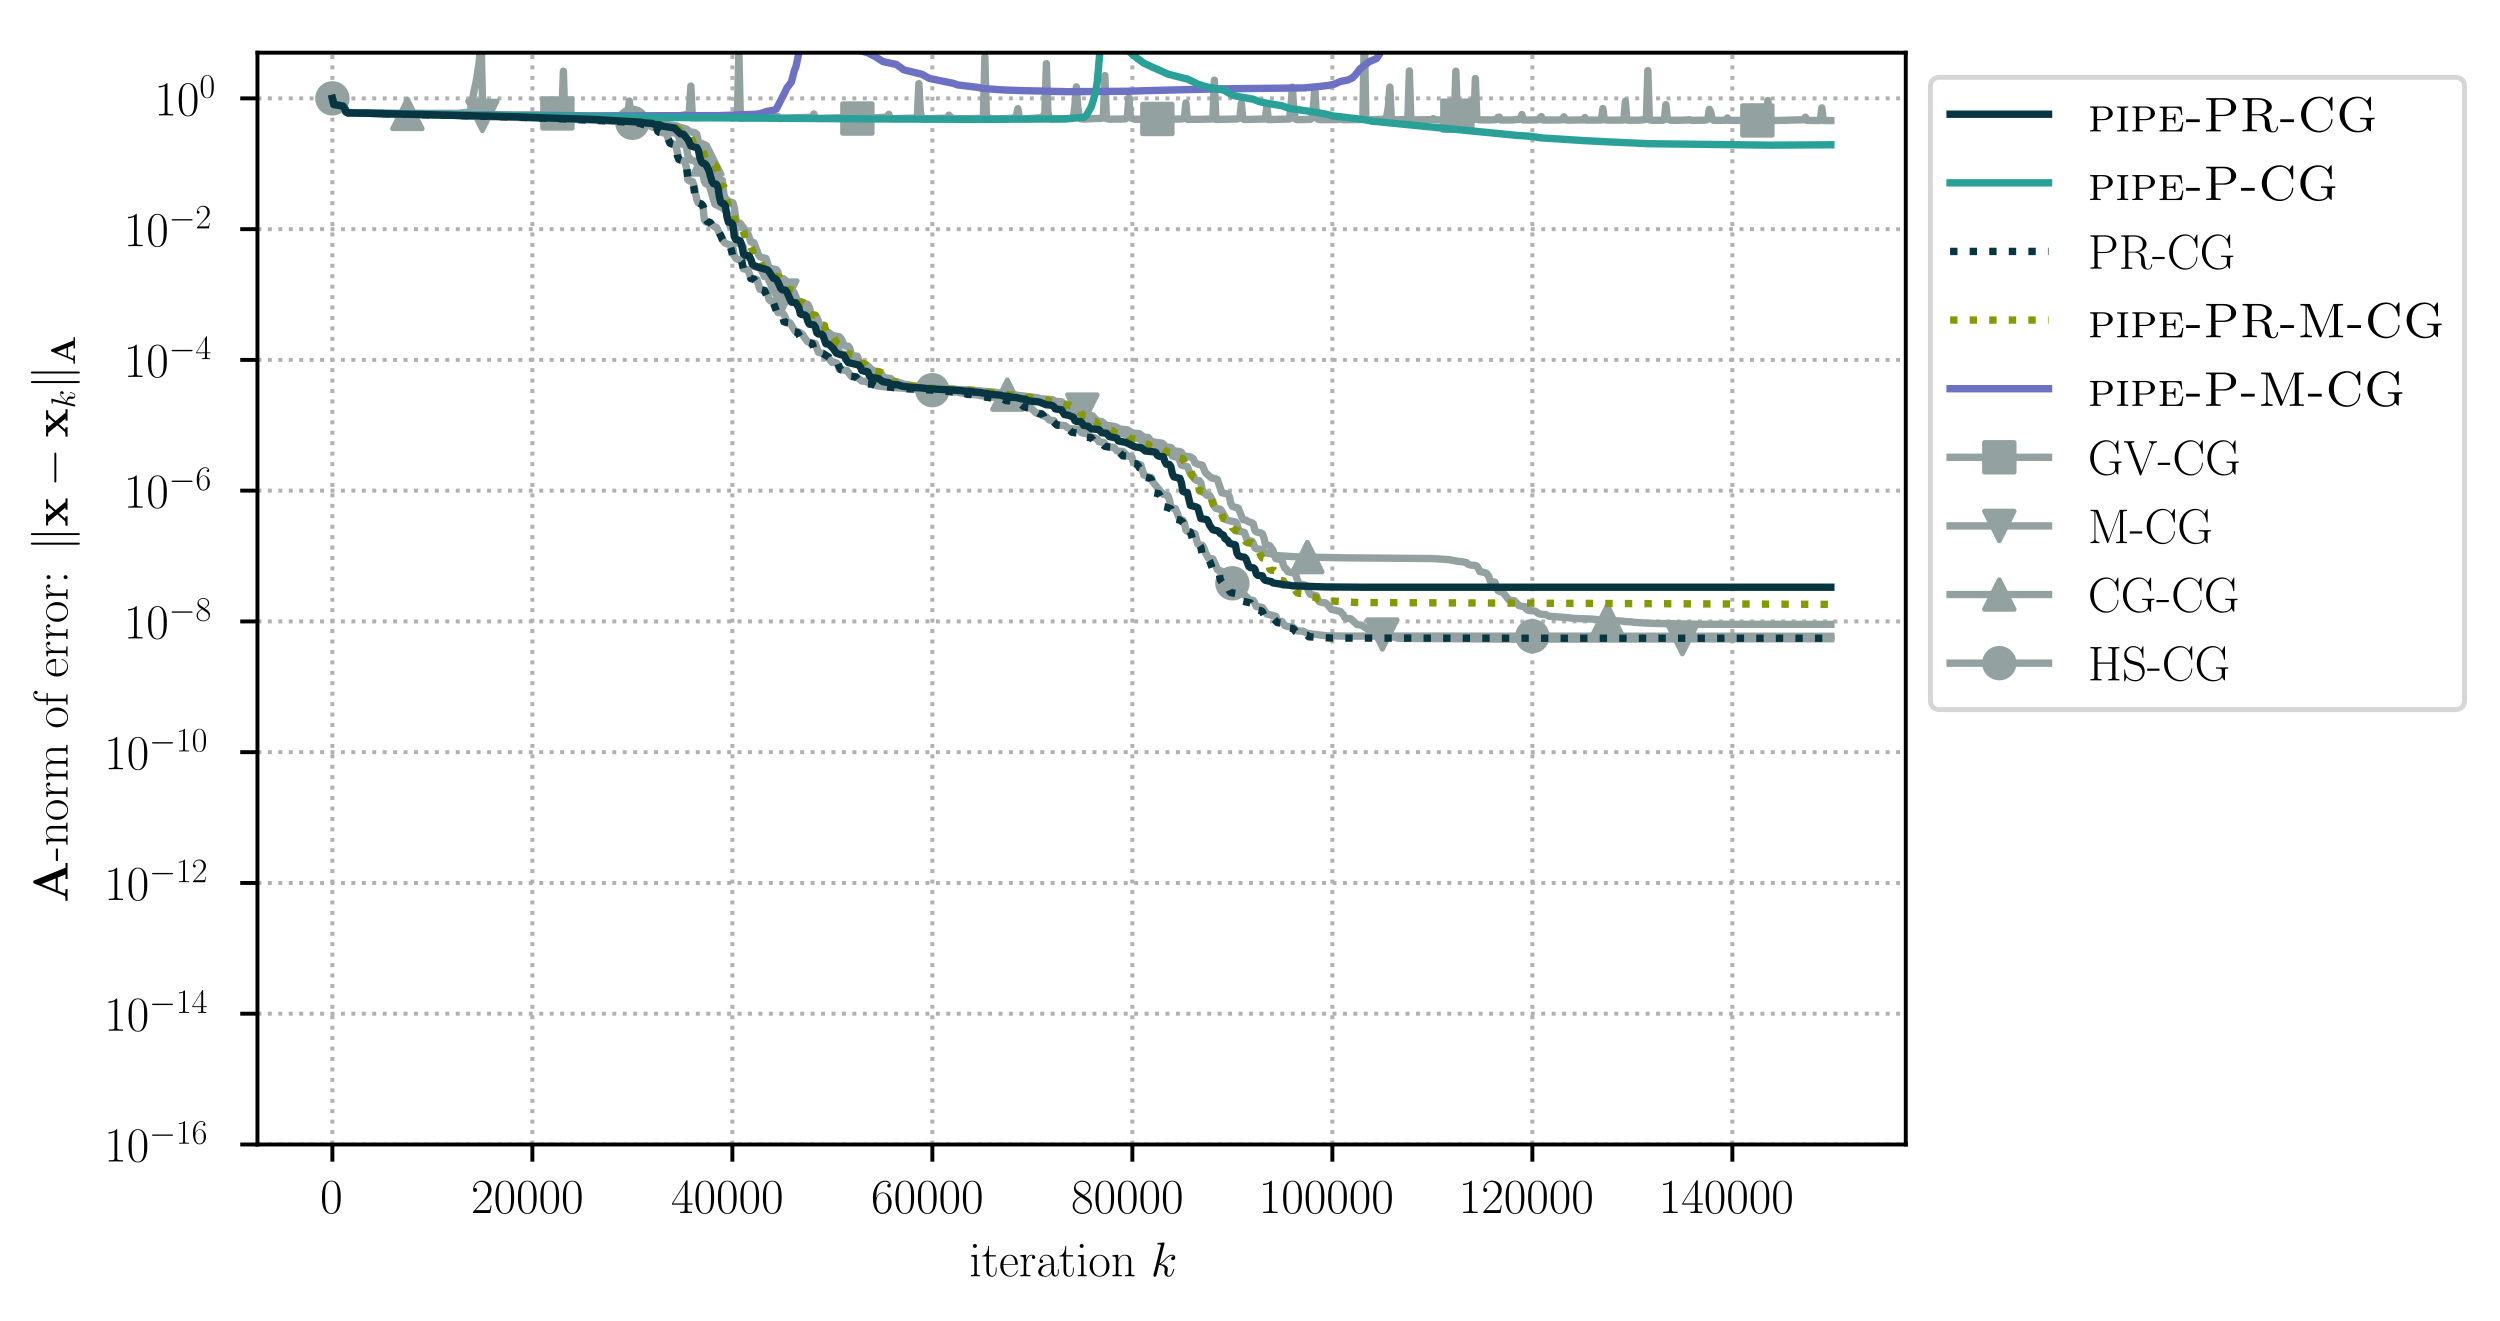 <?xml version="1.0" encoding="utf-8" standalone="no"?>
<!DOCTYPE svg PUBLIC "-//W3C//DTD SVG 1.1//EN"
  "http://www.w3.org/Graphics/SVG/1.1/DTD/svg11.dtd">
<!-- Created with matplotlib (https://matplotlib.org/) -->
<svg height="268.371pt" version="1.1" viewBox="0 0 507.791 268.371" width="507.791pt" xmlns="http://www.w3.org/2000/svg" xmlns:xlink="http://www.w3.org/1999/xlink">
 <defs>
  <style type="text/css">
*{stroke-linecap:butt;stroke-linejoin:round;}
  </style>
 </defs>
 <g id="figure_1">
  <g id="patch_1">
   <path d="M -0 268.371 
L 507.791 268.371 
L 507.791 0 
L -0 0 
z
" style="fill:#ffffff;"/>
  </g>
  <g id="axes_1">
   <g id="patch_2">
    <path d="M 52.294 232.46 
L 387.094 232.46 
L 387.094 10.7 
L 52.294 10.7 
z
" style="fill:#ffffff;"/>
   </g>
   <g id="matplotlib.axis_1">
    <g id="xtick_1">
     <g id="line2d_1">
      <path clip-path="url(#p96417d8a5c)" d="M 67.513 232.46 
L 67.513 10.7 
" style="fill:none;stroke:#b0b0b0;stroke-dasharray:0.8,1.32;stroke-dashoffset:0;stroke-width:0.8;"/>
     </g>
     <g id="line2d_2">
      <defs>
       <path d="M 0 0 
L 0 3.5 
" id="mc311660f57" style="stroke:#000000;stroke-width:0.8;"/>
      </defs>
      <g>
       <use style="stroke:#000000;stroke-width:0.8;" x="67.513" xlink:href="#mc311660f57" y="232.46"/>
      </g>
     </g>
     <g id="text_1">
      <!-- $0$ -->
      <defs>
       <path d="M 42 31.844 
C 42 37.969 41.906 48.422 37.703 56.453 
C 34 63.484 28.094 66 22.906 66 
C 18.094 66 12 63.781 8.203 56.562 
C 4.203 49.016 3.797 39.672 3.797 31.844 
C 3.797 26.109 3.906 17.375 7 9.734 
C 11.297 -0.609 19 -2 22.906 -2 
C 27.5 -2 34.5 -0.109 38.594 9.438 
C 41.594 16.375 42 24.5 42 31.844 
z
M 22.906 -0.406 
C 16.5 -0.406 12.703 5.125 11.297 12.75 
C 10.203 18.688 10.203 27.328 10.203 32.953 
C 10.203 40.688 10.203 47.109 11.5 53.234 
C 13.406 61.781 19 64.391 22.906 64.391 
C 27 64.391 32.297 61.672 34.203 53.438 
C 35.5 47.719 35.594 40.984 35.594 32.953 
C 35.594 26.422 35.594 18.375 34.406 12.453 
C 32.297 1.5 26.406 -0.406 22.906 -0.406 
z
" id="CMR17-48"/>
      </defs>
      <g transform="translate(65.022 246.378)scale(0.1 -0.1)">
       <use transform="scale(0.996)" xlink:href="#CMR17-48"/>
      </g>
     </g>
    </g>
    <g id="xtick_2">
     <g id="line2d_3">
      <path clip-path="url(#p96417d8a5c)" d="M 108.135 232.46 
L 108.135 10.7 
" style="fill:none;stroke:#b0b0b0;stroke-dasharray:0.8,1.32;stroke-dashoffset:0;stroke-width:0.8;"/>
     </g>
     <g id="line2d_4">
      <g>
       <use style="stroke:#000000;stroke-width:0.8;" x="108.135" xlink:href="#mc311660f57" y="232.46"/>
      </g>
     </g>
     <g id="text_2">
      <!-- $20000$ -->
      <defs>
       <path d="M 41.703 15.469 
L 39.906 15.469 
C 38.906 8.391 38.094 7.188 37.703 6.594 
C 37.203 5.797 30 5.797 28.594 5.797 
L 9.406 5.797 
C 13 9.688 20 16.766 28.5 24.938 
C 34.594 30.719 41.703 37.5 41.703 47.391 
C 41.703 59.188 32.297 66 21.797 66 
C 10.797 66 4.094 56.297 4.094 47.297 
C 4.094 43.391 7 42.891 8.203 42.891 
C 9.203 42.891 12.203 43.484 12.203 46.984 
C 12.203 50.094 9.594 51 8.203 51 
C 7.594 51 7 50.891 6.594 50.688 
C 8.5 59.188 14.297 63.391 20.406 63.391 
C 29.094 63.391 34.797 56.5 34.797 47.391 
C 34.797 38.703 29.703 31.219 24 24.734 
L 4.094 2.297 
L 4.094 0 
L 39.297 0 
z
" id="CMR17-50"/>
      </defs>
      <g transform="translate(95.682 246.378)scale(0.1 -0.1)">
       <use transform="scale(0.996)" xlink:href="#CMR17-50"/>
       <use transform="translate(45.69 0)scale(0.996)" xlink:href="#CMR17-48"/>
       <use transform="translate(91.381 0)scale(0.996)" xlink:href="#CMR17-48"/>
       <use transform="translate(137.071 0)scale(0.996)" xlink:href="#CMR17-48"/>
       <use transform="translate(182.762 0)scale(0.996)" xlink:href="#CMR17-48"/>
      </g>
     </g>
    </g>
    <g id="xtick_3">
     <g id="line2d_5">
      <path clip-path="url(#p96417d8a5c)" d="M 148.758 232.46 
L 148.758 10.7 
" style="fill:none;stroke:#b0b0b0;stroke-dasharray:0.8,1.32;stroke-dashoffset:0;stroke-width:0.8;"/>
     </g>
     <g id="line2d_6">
      <g>
       <use style="stroke:#000000;stroke-width:0.8;" x="148.758" xlink:href="#mc311660f57" y="232.46"/>
      </g>
     </g>
     <g id="text_3">
      <!-- $40000$ -->
      <defs>
       <path d="M 33.594 64.797 
C 33.594 66.891 33.5 67 31.703 67 
L 2 19.594 
L 2 17 
L 27.797 17 
L 27.797 7.188 
C 27.797 3.594 27.594 2.594 20.594 2.594 
L 18.703 2.594 
L 18.703 0 
C 21.906 0.188 27.297 0.188 30.703 0.188 
C 34.094 0.188 39.5 0.188 42.703 0 
L 42.703 2.594 
L 40.797 2.594 
C 33.797 2.594 33.594 3.594 33.594 7.188 
L 33.594 17 
L 43.797 17 
L 43.797 19.594 
L 33.594 19.594 
z
M 28.094 58.172 
L 28.094 19.594 
L 4 19.594 
z
" id="CMR17-52"/>
      </defs>
      <g transform="translate(136.304 246.378)scale(0.1 -0.1)">
       <use transform="scale(0.996)" xlink:href="#CMR17-52"/>
       <use transform="translate(45.69 0)scale(0.996)" xlink:href="#CMR17-48"/>
       <use transform="translate(91.381 0)scale(0.996)" xlink:href="#CMR17-48"/>
       <use transform="translate(137.071 0)scale(0.996)" xlink:href="#CMR17-48"/>
       <use transform="translate(182.762 0)scale(0.996)" xlink:href="#CMR17-48"/>
      </g>
     </g>
    </g>
    <g id="xtick_4">
     <g id="line2d_7">
      <path clip-path="url(#p96417d8a5c)" d="M 189.38 232.46 
L 189.38 10.7 
" style="fill:none;stroke:#b0b0b0;stroke-dasharray:0.8,1.32;stroke-dashoffset:0;stroke-width:0.8;"/>
     </g>
     <g id="line2d_8">
      <g>
       <use style="stroke:#000000;stroke-width:0.8;" x="189.38" xlink:href="#mc311660f57" y="232.46"/>
      </g>
     </g>
     <g id="text_4">
      <!-- $60000$ -->
      <defs>
       <path d="M 10.594 34.344 
C 10.594 58 21.797 63.688 28.297 63.688 
C 30.406 63.688 35.5 63.266 37.5 59.094 
C 35.906 59.094 32.906 59.094 32.906 55.594 
C 32.906 52.891 35.094 52 36.5 52 
C 37.406 52 40.094 52.391 40.094 55.797 
C 40.094 62.297 35.094 66 28.203 66 
C 16.297 66 3.797 53.297 3.797 31.422 
C 3.797 4.016 15.094 -2 23.094 -2 
C 32.797 -2 42 6.734 42 20.234 
C 42 32.828 33.906 42 23.703 42 
C 17.594 42 13.094 37.969 10.594 30.922 
z
M 23.094 0.391 
C 10.797 0.391 10.797 18.938 10.797 22.656 
C 10.797 29.906 14.203 40.391 23.5 40.391 
C 25.203 40.391 30.094 40.391 33.406 33.438 
C 35.203 29.516 35.203 25.375 35.203 20.344 
C 35.203 14.906 35.203 10.875 33.094 6.844 
C 30.906 2.703 27.703 0.391 23.094 0.391 
z
" id="CMR17-54"/>
      </defs>
      <g transform="translate(176.927 246.378)scale(0.1 -0.1)">
       <use transform="scale(0.996)" xlink:href="#CMR17-54"/>
       <use transform="translate(45.69 0)scale(0.996)" xlink:href="#CMR17-48"/>
       <use transform="translate(91.381 0)scale(0.996)" xlink:href="#CMR17-48"/>
       <use transform="translate(137.071 0)scale(0.996)" xlink:href="#CMR17-48"/>
       <use transform="translate(182.762 0)scale(0.996)" xlink:href="#CMR17-48"/>
      </g>
     </g>
    </g>
    <g id="xtick_5">
     <g id="line2d_9">
      <path clip-path="url(#p96417d8a5c)" d="M 230.002 232.46 
L 230.002 10.7 
" style="fill:none;stroke:#b0b0b0;stroke-dasharray:0.8,1.32;stroke-dashoffset:0;stroke-width:0.8;"/>
     </g>
     <g id="line2d_10">
      <g>
       <use style="stroke:#000000;stroke-width:0.8;" x="230.002" xlink:href="#mc311660f57" y="232.46"/>
      </g>
     </g>
     <g id="text_5">
      <!-- $80000$ -->
      <defs>
       <path d="M 27.203 35.766 
C 33.5 38.969 39.906 43.797 39.906 51.531 
C 39.906 60.688 31.094 66 23 66 
C 13.906 66 5.906 59.375 5.906 50.234 
C 5.906 47.719 6.5 43.391 10.406 39.578 
C 11.406 38.578 15.594 35.562 18.297 33.656 
C 13.797 31.344 3.297 25.812 3.297 14.766 
C 3.297 4.406 13.094 -2 22.797 -2 
C 33.5 -2 42.5 5.719 42.5 15.969 
C 42.5 25.109 36.406 29.328 32.406 32.047 
z
M 14.094 44.609 
C 13.297 45.109 9.297 48.219 9.297 52.938 
C 9.297 59.078 15.594 63.688 22.797 63.688 
C 30.703 63.688 36.5 58.062 36.5 51.531 
C 36.5 42.188 26.094 36.859 25.594 36.859 
C 25.5 36.859 25.406 36.859 24.594 37.469 
z
M 32.5 24 
C 34 22.906 38.797 19.578 38.797 13.453 
C 38.797 6.016 31.406 0.391 23 0.391 
C 13.906 0.391 7 6.922 7 14.859 
C 7 22.797 13.094 29.438 20 32.547 
z
" id="CMR17-56"/>
      </defs>
      <g transform="translate(217.549 246.378)scale(0.1 -0.1)">
       <use transform="scale(0.996)" xlink:href="#CMR17-56"/>
       <use transform="translate(45.69 0)scale(0.996)" xlink:href="#CMR17-48"/>
       <use transform="translate(91.381 0)scale(0.996)" xlink:href="#CMR17-48"/>
       <use transform="translate(137.071 0)scale(0.996)" xlink:href="#CMR17-48"/>
       <use transform="translate(182.762 0)scale(0.996)" xlink:href="#CMR17-48"/>
      </g>
     </g>
    </g>
    <g id="xtick_6">
     <g id="line2d_11">
      <path clip-path="url(#p96417d8a5c)" d="M 270.625 232.46 
L 270.625 10.7 
" style="fill:none;stroke:#b0b0b0;stroke-dasharray:0.8,1.32;stroke-dashoffset:0;stroke-width:0.8;"/>
     </g>
     <g id="line2d_12">
      <g>
       <use style="stroke:#000000;stroke-width:0.8;" x="270.625" xlink:href="#mc311660f57" y="232.46"/>
      </g>
     </g>
     <g id="text_6">
      <!-- $100000$ -->
      <defs>
       <path d="M 26.594 63.797 
C 26.594 65.891 26.5 66 25.094 66 
C 21.203 61.359 15.297 59.891 9.703 59.688 
C 9.406 59.688 8.906 59.688 8.797 59.5 
C 8.703 59.297 8.703 59.094 8.703 57 
C 11.797 57 17 57.594 21 59.984 
L 21 7.297 
C 21 3.797 20.797 2.594 12.203 2.594 
L 9.203 2.594 
L 9.203 0 
C 14 0.094 19 0.188 23.797 0.188 
C 28.594 0.188 33.594 0.094 38.406 0 
L 38.406 2.594 
L 35.406 2.594 
C 26.797 2.594 26.594 3.688 26.594 7.297 
z
" id="CMR17-49"/>
      </defs>
      <g transform="translate(255.681 246.378)scale(0.1 -0.1)">
       <use transform="scale(0.996)" xlink:href="#CMR17-49"/>
       <use transform="translate(45.69 0)scale(0.996)" xlink:href="#CMR17-48"/>
       <use transform="translate(91.381 0)scale(0.996)" xlink:href="#CMR17-48"/>
       <use transform="translate(137.071 0)scale(0.996)" xlink:href="#CMR17-48"/>
       <use transform="translate(182.762 0)scale(0.996)" xlink:href="#CMR17-48"/>
       <use transform="translate(228.452 0)scale(0.996)" xlink:href="#CMR17-48"/>
      </g>
     </g>
    </g>
    <g id="xtick_7">
     <g id="line2d_13">
      <path clip-path="url(#p96417d8a5c)" d="M 311.247 232.46 
L 311.247 10.7 
" style="fill:none;stroke:#b0b0b0;stroke-dasharray:0.8,1.32;stroke-dashoffset:0;stroke-width:0.8;"/>
     </g>
     <g id="line2d_14">
      <g>
       <use style="stroke:#000000;stroke-width:0.8;" x="311.247" xlink:href="#mc311660f57" y="232.46"/>
      </g>
     </g>
     <g id="text_7">
      <!-- $120000$ -->
      <g transform="translate(296.303 246.378)scale(0.1 -0.1)">
       <use transform="scale(0.996)" xlink:href="#CMR17-49"/>
       <use transform="translate(45.69 0)scale(0.996)" xlink:href="#CMR17-50"/>
       <use transform="translate(91.381 0)scale(0.996)" xlink:href="#CMR17-48"/>
       <use transform="translate(137.071 0)scale(0.996)" xlink:href="#CMR17-48"/>
       <use transform="translate(182.762 0)scale(0.996)" xlink:href="#CMR17-48"/>
       <use transform="translate(228.452 0)scale(0.996)" xlink:href="#CMR17-48"/>
      </g>
     </g>
    </g>
    <g id="xtick_8">
     <g id="line2d_15">
      <path clip-path="url(#p96417d8a5c)" d="M 351.87 232.46 
L 351.87 10.7 
" style="fill:none;stroke:#b0b0b0;stroke-dasharray:0.8,1.32;stroke-dashoffset:0;stroke-width:0.8;"/>
     </g>
     <g id="line2d_16">
      <g>
       <use style="stroke:#000000;stroke-width:0.8;" x="351.87" xlink:href="#mc311660f57" y="232.46"/>
      </g>
     </g>
     <g id="text_8">
      <!-- $140000$ -->
      <g transform="translate(336.926 246.378)scale(0.1 -0.1)">
       <use transform="scale(0.996)" xlink:href="#CMR17-49"/>
       <use transform="translate(45.69 0)scale(0.996)" xlink:href="#CMR17-52"/>
       <use transform="translate(91.381 0)scale(0.996)" xlink:href="#CMR17-48"/>
       <use transform="translate(137.071 0)scale(0.996)" xlink:href="#CMR17-48"/>
       <use transform="translate(182.762 0)scale(0.996)" xlink:href="#CMR17-48"/>
       <use transform="translate(228.452 0)scale(0.996)" xlink:href="#CMR17-48"/>
      </g>
     </g>
    </g>
    <g id="text_9">
     <!-- iteration $k$ -->
     <defs>
      <path d="M 15.5 61.891 
C 15.5 64.094 13.703 66 11.406 66 
C 9.203 66 7.297 64.188 7.297 61.891 
C 7.297 59.688 9.094 57.797 11.406 57.797 
C 13.594 57.797 15.5 59.594 15.5 61.891 
z
M 3.797 42.891 
L 3.797 40.297 
C 9.406 40.297 10.203 39.688 10.203 34.859 
L 10.203 6.922 
C 10.203 3.094 9.797 2.594 3.406 2.594 
L 3.406 0 
C 5.797 0.188 10.094 0.188 12.594 0.188 
C 15 0.188 19.094 0.188 21.406 0 
L 21.406 2.594 
C 15.5 2.594 15.297 3.203 15.297 6.812 
L 15.297 44 
z
" id="CMR17-105"/>
      <path d="M 15.094 40.391 
L 29.094 40.391 
L 29.094 43 
L 15.094 43 
L 15.094 62 
L 13.297 62 
C 13.094 51.438 9.594 42.188 1.094 41.984 
L 1.094 40.391 
L 9.797 40.391 
L 9.797 12.156 
C 9.797 10.234 9.797 -1 21.406 -1 
C 27.297 -1 30.703 4.812 30.703 12.25 
L 30.703 17.984 
L 28.906 17.984 
L 28.906 12.344 
C 28.906 5.422 26.203 0.797 22 0.797 
C 19.094 0.797 15.094 2.797 15.094 11.953 
z
" id="CMR17-116"/>
      <path d="M 38.094 23.484 
C 38.5 23.891 38.5 24.094 38.5 25.094 
C 38.5 35.172 33.094 44 21.703 44 
C 11.094 44 2.703 33.984 2.703 21.781 
C 2.703 8.656 12.203 -1 22.797 -1 
C 34 -1 38.406 9.672 38.406 11.797 
C 38.406 12.5 37.797 12.5 37.594 12.5 
C 36.906 12.5 36.797 12.297 36.406 11.078 
C 34.203 4.219 28.703 0.797 23.5 0.797 
C 19.203 0.797 14.906 3.219 12.203 7.656 
C 9.094 12.797 9.094 18.75 9.094 23.484 
z
M 9.203 25 
C 9.906 39.234 17.594 42.391 21.594 42.391 
C 28.406 42.391 33 36.062 33.094 25 
z
" id="CMR17-101"/>
      <path d="M 15 23.703 
C 15 33.344 19.094 42.391 26.594 42.391 
C 27.297 42.391 28 42.297 28.703 41.984 
C 28.703 41.984 26.5 41.281 26.5 38.672 
C 26.5 36.266 28.406 35.266 29.906 35.266 
C 31.094 35.266 33.297 35.969 33.297 38.781 
C 33.297 41.984 30.094 44 26.703 44 
C 19.094 44 15.797 36.562 14.797 33.047 
L 14.703 33.047 
L 14.703 44 
L 3.094 42.891 
L 3.094 40.281 
C 9 40.281 9.906 39.688 9.906 34.859 
L 9.906 6.922 
C 9.906 3.094 9.5 2.594 3.094 2.594 
L 3.094 0 
C 5.5 0.188 10.094 0.188 12.703 0.188 
C 15.594 0.188 20.703 0.188 23.406 0 
L 23.406 2.594 
C 16.203 2.594 15 2.594 15 7.109 
z
" id="CMR17-114"/>
      <path d="M 36 25.875 
C 36 32 36 35.547 31.797 39.594 
C 28.094 42.984 23.797 44 20.406 44 
C 12.5 44 6.797 37.625 6.797 30.891 
C 6.797 27.188 9.797 27 10.406 27 
C 11.703 27 14 27.797 14 30.594 
C 14 33.094 12.094 34.188 10.406 34.188 
C 10 34.188 9.5 34.094 9.203 34 
C 11.297 40.531 16.703 42.391 20.203 42.391 
C 25.203 42.391 30.703 37.828 30.703 29.297 
L 30.703 25.5 
C 24.797 25.297 17.703 24.5 12.094 21.453 
C 5.797 17.922 4 12.844 4 9 
C 4 1.203 13 -1 18.297 -1 
C 23.797 -1 28.906 2.109 31.094 7.891 
C 31.297 3.422 34.094 -0.609 38.5 -0.609 
C 40.594 -0.609 45.906 0.797 45.906 8.797 
L 45.906 14.469 
L 44.094 14.469 
L 44.094 8.703 
C 44.094 2.516 41.406 1.703 40.094 1.703 
C 36 1.703 36 6.969 36 11.438 
z
M 30.703 13.859 
C 30.703 5.047 24.5 0.594 19 0.594 
C 14 0.594 10.094 4.344 10.094 9 
C 10.094 12.047 11.406 17.406 17.203 20.656 
C 22 23.391 27.5 23.797 30.703 24 
z
" id="CMR17-97"/>
      <path d="M 43.094 21.188 
C 43.094 34 33.797 44 22.906 44 
C 12 44 2.703 34 2.703 21.188 
C 2.703 8.594 12 -1 22.906 -1 
C 33.797 -1 43.094 8.594 43.094 21.188 
z
M 22.906 0.797 
C 18.203 0.797 14.203 3.594 11.906 7.5 
C 9.406 12 9.094 17.594 9.094 22 
C 9.094 26.188 9.297 31.391 11.906 35.891 
C 13.906 39.188 17.797 42.391 22.906 42.391 
C 27.406 42.391 31.203 39.891 33.594 36.391 
C 36.703 31.688 36.703 25.094 36.703 22 
C 36.703 18.094 36.5 12.094 33.797 7.297 
C 31 2.688 26.703 0.797 22.906 0.797 
z
" id="CMR17-111"/>
      <path d="M 41.5 30.531 
C 41.5 35.656 40.5 44 28.703 44 
C 20.797 44 16.703 37.875 15.203 33.844 
L 15.094 33.844 
L 15.094 44 
L 3.297 42.891 
L 3.297 40.281 
C 9.203 40.281 10.094 39.688 10.094 34.859 
L 10.094 6.922 
C 10.094 3.094 9.703 2.594 3.297 2.594 
L 3.297 0 
C 5.703 0.188 10.094 0.188 12.703 0.188 
C 15.297 0.188 19.797 0.188 22.203 0 
L 22.203 2.594 
C 15.797 2.594 15.406 3 15.406 6.922 
L 15.406 26.219 
C 15.406 35.453 21 42.391 28 42.391 
C 35.406 42.391 36.203 35.766 36.203 30.938 
L 36.203 6.922 
C 36.203 3.094 35.797 2.594 29.406 2.594 
L 29.406 0 
C 31.797 0.188 36.203 0.188 38.797 0.188 
C 41.406 0.188 45.906 0.188 48.297 0 
L 48.297 2.594 
C 41.906 2.594 41.5 3 41.5 6.922 
z
" id="CMR17-110"/>
      <path d="M 28.094 66.484 
C 28.203 66.891 28.406 67.484 28.406 67.984 
C 28.406 69 27.406 69 27.203 69 
C 27.094 69 23.5 68.688 21.703 68.484 
C 20 68.391 18.5 68.188 16.703 68.094 
C 14.297 67.891 13.594 67.797 13.594 65.984 
C 13.594 64.984 14.594 64.984 15.594 64.984 
C 20.703 64.984 20.703 64.109 20.703 63.125 
C 20.703 62.719 20.703 62.531 20.203 60.75 
L 5.906 3.906 
C 5.5 2.391 5.5 2.203 5.5 1.594 
C 5.5 -0.609 7.203 -1 8.203 -1 
C 11 -1 11.594 1.188 12.406 4.297 
L 17.094 23.062 
C 24.297 22.266 28.594 19.25 28.594 14.438 
C 28.594 13.828 28.594 13.438 28.297 11.922 
C 27.906 10.422 27.906 9.219 27.906 8.719 
C 27.906 2.891 31.703 -1 36.797 -1 
C 41.406 -1 43.797 3.203 44.594 4.609 
C 46.703 8.312 48 13.938 48 14.328 
C 48 14.828 47.594 15.234 47 15.234 
C 46.094 15.234 46 14.828 45.594 13.234 
C 44.203 8.016 42.094 1 37 1 
C 35 1 33.703 2 33.703 5.812 
C 33.703 7.719 34.094 9.922 34.5 11.422 
C 34.906 13.234 34.906 13.328 34.906 14.531 
C 34.906 20.453 29.594 23.766 20.406 24.969 
C 24 27.172 27.594 31.078 29 32.594 
C 34.703 38.984 38.594 41.984 43.203 41.984 
C 45.5 41.984 46.094 41.484 46.797 41 
C 43.094 40.594 41.703 37.984 41.703 35.984 
C 41.703 33.594 43.594 32.797 45 32.797 
C 47.703 32.797 50.094 35.094 50.094 38.297 
C 50.094 41.156 47.797 44 43.297 44 
C 37.797 44 33.297 40.297 26.203 32.297 
C 25.203 31.078 21.5 27.281 17.797 25.875 
z
" id="CMMI12-107"/>
     </defs>
     <g transform="translate(196.885 259.234)scale(0.1 -0.1)">
      <use transform="scale(0.996)" xlink:href="#CMR17-105"/>
      <use transform="translate(24.871 0)scale(0.996)" xlink:href="#CMR17-116"/>
      <use transform="translate(60.152 0)scale(0.996)" xlink:href="#CMR17-101"/>
      <use transform="translate(100.637 0)scale(0.996)" xlink:href="#CMR17-114"/>
      <use transform="translate(135.918 0)scale(0.996)" xlink:href="#CMR17-97"/>
      <use transform="translate(181.609 0)scale(0.996)" xlink:href="#CMR17-116"/>
      <use transform="translate(216.889 0)scale(0.996)" xlink:href="#CMR17-105"/>
      <use transform="translate(241.761 0)scale(0.996)" xlink:href="#CMR17-111"/>
      <use transform="translate(287.451 0)scale(0.996)" xlink:href="#CMR17-110"/>
      <use transform="translate(368.422 0)scale(0.996)" xlink:href="#CMMI12-107"/>
     </g>
    </g>
   </g>
   <g id="matplotlib.axis_2">
    <g id="ytick_1">
     <g id="line2d_17">
      <path clip-path="url(#p96417d8a5c)" d="M 52.294 232.46 
L 387.094 232.46 
" style="fill:none;stroke:#b0b0b0;stroke-dasharray:0.8,1.32;stroke-dashoffset:0;stroke-width:0.8;"/>
     </g>
     <g id="line2d_18">
      <defs>
       <path d="M 0 0 
L -3.5 0 
" id="ma327f624f7" style="stroke:#000000;stroke-width:0.8;"/>
      </defs>
      <g>
       <use style="stroke:#000000;stroke-width:0.8;" x="52.294" xlink:href="#ma327f624f7" y="232.46"/>
      </g>
     </g>
     <g id="text_10">
      <!-- $10^{-16}$ -->
      <defs>
       <path d="M 65.906 23 
C 67.594 23 69.406 23 69.406 25 
C 69.406 27 67.594 27 65.906 27 
L 11.797 27 
C 10.094 27 8.297 27 8.297 25 
C 8.297 23 10.094 23 11.797 23 
z
" id="CMSY10-0"/>
      </defs>
      <g transform="translate(21.163 235.919)scale(0.1 -0.1)">
       <use transform="scale(0.996)" xlink:href="#CMR17-49"/>
       <use transform="translate(45.69 0)scale(0.996)" xlink:href="#CMR17-48"/>
       <use transform="translate(91.381 36.154)scale(0.697)" xlink:href="#CMSY10-0"/>
       <use transform="translate(145.622 36.154)scale(0.697)" xlink:href="#CMR17-49"/>
       <use transform="translate(177.605 36.154)scale(0.697)" xlink:href="#CMR17-54"/>
      </g>
     </g>
    </g>
    <g id="ytick_2">
     <g id="line2d_19">
      <path clip-path="url(#p96417d8a5c)" d="M 52.294 205.9 
L 387.094 205.9 
" style="fill:none;stroke:#b0b0b0;stroke-dasharray:0.8,1.32;stroke-dashoffset:0;stroke-width:0.8;"/>
     </g>
     <g id="line2d_20">
      <g>
       <use style="stroke:#000000;stroke-width:0.8;" x="52.294" xlink:href="#ma327f624f7" y="205.9"/>
      </g>
     </g>
     <g id="text_11">
      <!-- $10^{-14}$ -->
      <g transform="translate(21.163 209.36)scale(0.1 -0.1)">
       <use transform="scale(0.996)" xlink:href="#CMR17-49"/>
       <use transform="translate(45.69 0)scale(0.996)" xlink:href="#CMR17-48"/>
       <use transform="translate(91.381 36.154)scale(0.697)" xlink:href="#CMSY10-0"/>
       <use transform="translate(145.622 36.154)scale(0.697)" xlink:href="#CMR17-49"/>
       <use transform="translate(177.605 36.154)scale(0.697)" xlink:href="#CMR17-52"/>
      </g>
     </g>
    </g>
    <g id="ytick_3">
     <g id="line2d_21">
      <path clip-path="url(#p96417d8a5c)" d="M 52.294 179.341 
L 387.094 179.341 
" style="fill:none;stroke:#b0b0b0;stroke-dasharray:0.8,1.32;stroke-dashoffset:0;stroke-width:0.8;"/>
     </g>
     <g id="line2d_22">
      <g>
       <use style="stroke:#000000;stroke-width:0.8;" x="52.294" xlink:href="#ma327f624f7" y="179.341"/>
      </g>
     </g>
     <g id="text_12">
      <!-- $10^{-12}$ -->
      <g transform="translate(21.163 182.8)scale(0.1 -0.1)">
       <use transform="scale(0.996)" xlink:href="#CMR17-49"/>
       <use transform="translate(45.69 0)scale(0.996)" xlink:href="#CMR17-48"/>
       <use transform="translate(91.381 36.154)scale(0.697)" xlink:href="#CMSY10-0"/>
       <use transform="translate(145.622 36.154)scale(0.697)" xlink:href="#CMR17-49"/>
       <use transform="translate(177.605 36.154)scale(0.697)" xlink:href="#CMR17-50"/>
      </g>
     </g>
    </g>
    <g id="ytick_4">
     <g id="line2d_23">
      <path clip-path="url(#p96417d8a5c)" d="M 52.294 152.781 
L 387.094 152.781 
" style="fill:none;stroke:#b0b0b0;stroke-dasharray:0.8,1.32;stroke-dashoffset:0;stroke-width:0.8;"/>
     </g>
     <g id="line2d_24">
      <g>
       <use style="stroke:#000000;stroke-width:0.8;" x="52.294" xlink:href="#ma327f624f7" y="152.781"/>
      </g>
     </g>
     <g id="text_13">
      <!-- $10^{-10}$ -->
      <g transform="translate(21.163 156.24)scale(0.1 -0.1)">
       <use transform="scale(0.996)" xlink:href="#CMR17-49"/>
       <use transform="translate(45.69 0)scale(0.996)" xlink:href="#CMR17-48"/>
       <use transform="translate(91.381 36.154)scale(0.697)" xlink:href="#CMSY10-0"/>
       <use transform="translate(145.622 36.154)scale(0.697)" xlink:href="#CMR17-49"/>
       <use transform="translate(177.605 36.154)scale(0.697)" xlink:href="#CMR17-48"/>
      </g>
     </g>
    </g>
    <g id="ytick_5">
     <g id="line2d_25">
      <path clip-path="url(#p96417d8a5c)" d="M 52.294 126.221 
L 387.094 126.221 
" style="fill:none;stroke:#b0b0b0;stroke-dasharray:0.8,1.32;stroke-dashoffset:0;stroke-width:0.8;"/>
     </g>
     <g id="line2d_26">
      <g>
       <use style="stroke:#000000;stroke-width:0.8;" x="52.294" xlink:href="#ma327f624f7" y="126.221"/>
      </g>
     </g>
     <g id="text_14">
      <!-- $10^{-8}$ -->
      <g transform="translate(25.134 129.68)scale(0.1 -0.1)">
       <use transform="scale(0.996)" xlink:href="#CMR17-49"/>
       <use transform="translate(45.69 0)scale(0.996)" xlink:href="#CMR17-48"/>
       <use transform="translate(91.381 36.154)scale(0.697)" xlink:href="#CMSY10-0"/>
       <use transform="translate(145.622 36.154)scale(0.697)" xlink:href="#CMR17-56"/>
      </g>
     </g>
    </g>
    <g id="ytick_6">
     <g id="line2d_27">
      <path clip-path="url(#p96417d8a5c)" d="M 52.294 99.661 
L 387.094 99.661 
" style="fill:none;stroke:#b0b0b0;stroke-dasharray:0.8,1.32;stroke-dashoffset:0;stroke-width:0.8;"/>
     </g>
     <g id="line2d_28">
      <g>
       <use style="stroke:#000000;stroke-width:0.8;" x="52.294" xlink:href="#ma327f624f7" y="99.661"/>
      </g>
     </g>
     <g id="text_15">
      <!-- $10^{-6}$ -->
      <g transform="translate(25.134 103.121)scale(0.1 -0.1)">
       <use transform="scale(0.996)" xlink:href="#CMR17-49"/>
       <use transform="translate(45.69 0)scale(0.996)" xlink:href="#CMR17-48"/>
       <use transform="translate(91.381 36.154)scale(0.697)" xlink:href="#CMSY10-0"/>
       <use transform="translate(145.622 36.154)scale(0.697)" xlink:href="#CMR17-54"/>
      </g>
     </g>
    </g>
    <g id="ytick_7">
     <g id="line2d_29">
      <path clip-path="url(#p96417d8a5c)" d="M 52.294 73.102 
L 387.094 73.102 
" style="fill:none;stroke:#b0b0b0;stroke-dasharray:0.8,1.32;stroke-dashoffset:0;stroke-width:0.8;"/>
     </g>
     <g id="line2d_30">
      <g>
       <use style="stroke:#000000;stroke-width:0.8;" x="52.294" xlink:href="#ma327f624f7" y="73.102"/>
      </g>
     </g>
     <g id="text_16">
      <!-- $10^{-4}$ -->
      <g transform="translate(25.134 76.561)scale(0.1 -0.1)">
       <use transform="scale(0.996)" xlink:href="#CMR17-49"/>
       <use transform="translate(45.69 0)scale(0.996)" xlink:href="#CMR17-48"/>
       <use transform="translate(91.381 36.154)scale(0.697)" xlink:href="#CMSY10-0"/>
       <use transform="translate(145.622 36.154)scale(0.697)" xlink:href="#CMR17-52"/>
      </g>
     </g>
    </g>
    <g id="ytick_8">
     <g id="line2d_31">
      <path clip-path="url(#p96417d8a5c)" d="M 52.294 46.542 
L 387.094 46.542 
" style="fill:none;stroke:#b0b0b0;stroke-dasharray:0.8,1.32;stroke-dashoffset:0;stroke-width:0.8;"/>
     </g>
     <g id="line2d_32">
      <g>
       <use style="stroke:#000000;stroke-width:0.8;" x="52.294" xlink:href="#ma327f624f7" y="46.542"/>
      </g>
     </g>
     <g id="text_17">
      <!-- $10^{-2}$ -->
      <g transform="translate(25.134 50.001)scale(0.1 -0.1)">
       <use transform="scale(0.996)" xlink:href="#CMR17-49"/>
       <use transform="translate(45.69 0)scale(0.996)" xlink:href="#CMR17-48"/>
       <use transform="translate(91.381 36.154)scale(0.697)" xlink:href="#CMSY10-0"/>
       <use transform="translate(145.622 36.154)scale(0.697)" xlink:href="#CMR17-50"/>
      </g>
     </g>
    </g>
    <g id="ytick_9">
     <g id="line2d_33">
      <path clip-path="url(#p96417d8a5c)" d="M 52.294 19.982 
L 387.094 19.982 
" style="fill:none;stroke:#b0b0b0;stroke-dasharray:0.8,1.32;stroke-dashoffset:0;stroke-width:0.8;"/>
     </g>
     <g id="line2d_34">
      <g>
       <use style="stroke:#000000;stroke-width:0.8;" x="52.294" xlink:href="#ma327f624f7" y="19.982"/>
      </g>
     </g>
     <g id="text_18">
      <!-- $10^{0}$ -->
      <g transform="translate(31.361 23.441)scale(0.1 -0.1)">
       <use transform="scale(0.996)" xlink:href="#CMR17-49"/>
       <use transform="translate(45.69 0)scale(0.996)" xlink:href="#CMR17-48"/>
       <use transform="translate(91.381 36.154)scale(0.697)" xlink:href="#CMR17-48"/>
      </g>
     </g>
    </g>
    <g id="text_19">
     <!-- $\mathbf{A}$-norm of error: $\| \mathbf{x}-\mathbf{x}_k \|_\mathbf{A}$ -->
     <defs>
      <path d="M 45.797 67.703 
C 45.094 69.5 44.906 70 42.5 70 
C 40 70 39.797 69.5 39.094 67.703 
L 14.297 6.703 
C 13.594 5.094 13.594 4.891 10.797 4.594 
C 8.297 4.297 7.906 4.297 5.703 4.297 
L 3.906 4.297 
L 3.906 0 
C 6.5 0.188 12.5 0.188 15.406 0.188 
C 18.094 0.188 25.406 0.188 27.703 0 
L 27.703 4.297 
C 25.5 4.297 21.703 4.297 18.906 5.406 
C 19.203 6.312 19.203 6.5 19.406 6.906 
L 24.703 20 
L 51.5 20 
L 57.797 4.297 
L 48.406 4.297 
L 48.406 0 
C 51.594 0.188 61.297 0.188 65.094 0.188 
C 68.297 0.188 78.5 0.188 81 0 
L 81 4.297 
L 71.5 4.297 
z
M 38.094 53.031 
L 49.703 24.297 
L 26.406 24.297 
z
" id="CMBX12-65"/>
      <path d="M 25.5 19.594 
L 25.5 24 
L 0.406 24 
L 0.406 19.594 
z
" id="CMR17-45"/>
      <path d="M 67.594 30.531 
C 67.594 35.562 66.703 44 54.797 44 
C 48 44 43.297 39.375 41.5 33.953 
L 41.406 33.953 
C 40.203 42.188 34.297 44 28.703 44 
C 20.797 44 16.703 37.875 15.203 33.844 
L 15.094 33.844 
L 15.094 44 
L 3.297 42.891 
L 3.297 40.281 
C 9.203 40.281 10.094 39.688 10.094 34.859 
L 10.094 6.922 
C 10.094 3.094 9.703 2.594 3.297 2.594 
L 3.297 0 
C 5.703 0.188 10.094 0.188 12.703 0.188 
C 15.297 0.188 19.797 0.188 22.203 0 
L 22.203 2.594 
C 15.797 2.594 15.406 3 15.406 6.922 
L 15.406 26.219 
C 15.406 35.453 21 42.391 28 42.391 
C 35.406 42.391 36.203 35.766 36.203 30.938 
L 36.203 6.922 
C 36.203 3.094 35.797 2.594 29.406 2.594 
L 29.406 0 
C 31.797 0.188 36.203 0.188 38.797 0.188 
C 41.406 0.188 45.906 0.188 48.297 0 
L 48.297 2.594 
C 41.906 2.594 41.5 3 41.5 6.922 
L 41.5 26.219 
C 41.5 35.453 47.094 42.391 54.094 42.391 
C 61.5 42.391 62.297 35.766 62.297 30.938 
L 62.297 6.922 
C 62.297 3.094 61.906 2.594 55.5 2.594 
L 55.5 0 
C 57.906 0.188 62.297 0.188 64.906 0.188 
C 67.5 0.188 72 0.188 74.406 0 
L 74.406 2.594 
C 68 2.594 67.594 3 67.594 6.922 
z
" id="CMR17-109"/>
      <path d="M 15.297 40.391 
L 26.703 40.391 
L 26.703 43 
L 15.094 43 
L 15.094 55.297 
C 15.094 63.688 19.297 68.391 23.594 68.391 
C 24.906 68.391 26.406 68.172 27.406 67.797 
C 26.594 67.594 24.5 66.891 24.5 64.391 
C 24.5 61.797 26.5 61 27.906 61 
C 29.297 61 31.297 61.797 31.297 64.391 
C 31.297 68.016 27.703 70 23.703 70 
C 18 70 10.203 65.797 10.203 55.094 
L 10.203 43 
L 2.203 43 
L 2.203 40.391 
L 10.203 40.391 
L 10.203 6.891 
C 10.203 3.094 9.797 2.594 3.406 2.594 
L 3.406 0 
C 5.797 0.188 10.406 0.188 13 0.188 
C 15.906 0.188 21 0.188 23.703 0 
L 23.703 2.594 
C 16.5 2.594 15.297 2.594 15.297 7.094 
z
" id="CMR17-102"/>
      <path d="M 16.594 38.891 
C 16.594 41.391 14.594 43 12.5 43 
C 10.5 43 8.406 41.391 8.406 38.891 
C 8.406 36.391 10.406 34.797 12.5 34.797 
C 14.5 34.797 16.594 36.391 16.594 38.891 
z
M 16.594 4.094 
C 16.594 6.594 14.594 8.188 12.5 8.188 
C 10.5 8.188 8.406 6.594 8.406 4.094 
C 8.406 1.594 10.406 0 12.5 0 
C 14.5 0 16.594 1.594 16.594 4.094 
z
" id="CMR17-58"/>
      <path d="M 17.203 71.594 
C 17.203 73.188 17.203 75 15.203 75 
C 13.203 75 13.203 72.797 13.203 71.297 
L 13.203 -21.312 
C 13.203 -22.906 13.203 -25 15.203 -25 
C 17.203 -25 17.203 -23.203 17.203 -21.609 
z
M 36.703 71.297 
C 36.703 72.891 36.703 75 34.703 75 
C 32.703 75 32.703 73.188 32.703 71.594 
L 32.703 -21.609 
C 32.703 -23.203 32.703 -25 34.703 -25 
C 36.703 -25 36.703 -22.812 36.703 -21.312 
z
" id="CMSY10-107"/>
      <path d="M 33.703 24.469 
L 45.297 37.609 
C 46.406 38.906 47.297 39.688 55.594 39.688 
L 55.594 44 
C 50 43.797 49.797 43.797 46.406 43.797 
C 43.5 43.797 39.203 43.797 36.406 44 
L 36.406 39.688 
C 38.297 39.688 40.406 39.203 40.406 38.5 
C 40.406 38.312 39.906 37.609 39.703 37.422 
L 31 27.719 
L 21.094 39.688 
L 25.297 39.688 
L 25.297 44 
C 23 43.797 16.203 43.797 13.5 43.797 
C 10.5 43.797 5.094 43.797 2.297 44 
L 2.297 39.688 
L 9.406 39.688 
L 25 20.906 
L 12 6.375 
C 10.797 4.984 10.094 4.297 1.797 4.297 
L 1.797 0 
C 7.797 0.188 8 0.188 11.094 0.188 
C 14 0.188 18.203 0.188 21 0 
L 21 4.297 
C 19.094 4.297 17 4.781 17 5.484 
C 17 5.578 17 5.672 17.703 6.469 
L 27.703 17.641 
L 38.797 4.297 
L 34.594 4.297 
L 34.594 0 
C 37 0.188 43.703 0.188 46.5 0.188 
C 49.5 0.188 54.797 0.188 57.594 0 
L 57.594 4.297 
L 50.594 4.297 
z
" id="CMBX12-120"/>
     </defs>
     <g transform="translate(15.225 183.363)rotate(-90)scale(0.1 -0.1)">
      <use transform="translate(0 14.944)scale(0.996)" xlink:href="#CMBX12-65"/>
      <use transform="translate(84.636 14.944)scale(0.996)" xlink:href="#CMR17-45"/>
      <use transform="translate(114.712 14.944)scale(0.996)" xlink:href="#CMR17-110"/>
      <use transform="translate(165.608 14.944)scale(0.996)" xlink:href="#CMR17-111"/>
      <use transform="translate(211.298 14.944)scale(0.996)" xlink:href="#CMR17-114"/>
      <use transform="translate(246.579 14.944)scale(0.996)" xlink:href="#CMR17-109"/>
      <use transform="translate(353.575 14.944)scale(0.996)" xlink:href="#CMR17-111"/>
      <use transform="translate(399.265 14.944)scale(0.996)" xlink:href="#CMR17-102"/>
      <use transform="translate(456.814 14.944)scale(0.996)" xlink:href="#CMR17-101"/>
      <use transform="translate(497.3 14.944)scale(0.996)" xlink:href="#CMR17-114"/>
      <use transform="translate(532.581 14.944)scale(0.996)" xlink:href="#CMR17-114"/>
      <use transform="translate(567.862 14.944)scale(0.996)" xlink:href="#CMR17-111"/>
      <use transform="translate(613.552 14.944)scale(0.996)" xlink:href="#CMR17-114"/>
      <use transform="translate(648.833 14.944)scale(0.996)" xlink:href="#CMR17-58"/>
      <use transform="translate(714.19 14.944)scale(0.996)" xlink:href="#CMSY10-107"/>
      <use transform="translate(764.003 14.944)scale(0.996)" xlink:href="#CMBX12-120"/>
      <use transform="translate(845.295 14.944)scale(0.996)" xlink:href="#CMSY10-0"/>
      <use transform="translate(944.922 14.944)scale(0.996)" xlink:href="#CMBX12-120"/>
      <use transform="translate(1004.075 0)scale(0.697)" xlink:href="#CMMI12-107"/>
      <use transform="translate(1042.429 14.944)scale(0.996)" xlink:href="#CMSY10-107"/>
      <use transform="translate(1092.242 0)scale(0.697)" xlink:href="#CMBX12-65"/>
     </g>
    </g>
   </g>
   <g id="line2d_35">
    <path clip-path="url(#p96417d8a5c)" d="M 67.513 19.982 
L 67.817 21.213 
L 69.645 21.567 
L 69.95 22.01 
L 70.255 22.678 
L 70.559 22.881 
L 72.083 22.95 
L 81.223 23.113 
L 88.839 23.327 
L 114.432 24.155 
L 117.174 24.264 
L 119.611 24.357 
L 121.134 24.439 
L 123.267 24.553 
L 126.314 24.703 
L 127.228 24.783 
L 127.837 24.806 
L 128.446 24.945 
L 130.579 25.047 
L 130.884 25.245 
L 131.798 25.315 
L 132.407 25.783 
L 133.321 25.881 
L 134.54 26.95 
L 135.149 27.012 
L 135.454 27.491 
L 136.063 28.943 
L 136.368 29.209 
L 136.977 29.299 
L 137.282 29.53 
L 137.891 32.381 
L 138.196 32.543 
L 138.805 32.65 
L 139.11 32.945 
L 139.414 33.954 
L 139.719 36.49 
L 140.024 36.733 
L 140.633 36.849 
L 140.938 37.601 
L 141.547 40.593 
L 141.852 41.237 
L 142.461 41.369 
L 142.766 41.945 
L 143.07 44.627 
L 143.375 45.057 
L 143.984 45.301 
L 144.289 45.377 
L 145.203 46.079 
L 145.508 46.176 
L 145.812 46.678 
L 146.117 47.441 
L 146.726 48.429 
L 147.031 49.135 
L 147.336 49.421 
L 148.25 49.722 
L 148.554 49.797 
L 148.859 50.373 
L 149.164 52.001 
L 149.468 52.479 
L 149.773 52.647 
L 150.382 52.781 
L 150.687 53.444 
L 150.992 54.588 
L 151.601 54.737 
L 151.906 54.784 
L 152.515 56.474 
L 153.734 56.756 
L 154.343 58.752 
L 154.952 58.915 
L 155.562 59.033 
L 155.866 59.393 
L 156.171 60.746 
L 156.476 61.095 
L 157.085 61.234 
L 157.39 61.307 
L 157.999 63.447 
L 158.913 63.572 
L 159.218 63.89 
L 159.522 64.535 
L 159.827 65.478 
L 160.436 65.587 
L 160.741 66.001 
L 161.35 67.043 
L 161.655 67.394 
L 162.264 67.452 
L 162.874 67.785 
L 163.788 69.087 
L 164.092 69.436 
L 164.702 69.604 
L 165.311 69.702 
L 165.616 69.834 
L 166.225 71.562 
L 167.139 71.763 
L 167.749 72.552 
L 168.358 72.816 
L 168.967 73.589 
L 169.881 73.715 
L 170.186 74.047 
L 170.491 74.983 
L 171.1 75.132 
L 172.014 75.252 
L 172.928 76.442 
L 174.147 76.671 
L 175.061 77.398 
L 175.975 77.477 
L 176.889 77.997 
L 177.498 78.055 
L 178.107 78.368 
L 179.631 78.559 
L 180.545 78.65 
L 182.982 78.818 
L 192.731 79.483 
L 193.341 79.592 
L 194.559 79.645 
L 195.169 79.798 
L 196.387 79.921 
L 196.997 80.093 
L 198.52 80.211 
L 199.129 80.359 
L 200.653 80.442 
L 201.262 80.646 
L 202.481 80.756 
L 203.699 80.983 
L 204.309 81.086 
L 204.613 81.367 
L 205.832 81.436 
L 206.441 81.892 
L 207.66 82.302 
L 208.269 82.726 
L 208.879 82.829 
L 209.488 82.953 
L 210.402 83.863 
L 211.316 83.998 
L 211.621 84.342 
L 212.535 84.674 
L 213.144 85.317 
L 214.058 85.445 
L 214.363 85.99 
L 214.667 86.263 
L 215.581 86.387 
L 216.191 86.42 
L 216.495 86.571 
L 216.8 86.874 
L 217.409 87.064 
L 218.933 87.197 
L 219.237 87.377 
L 219.542 87.773 
L 219.847 87.947 
L 221.065 88.115 
L 221.37 88.727 
L 221.979 88.858 
L 222.284 88.884 
L 222.893 89.201 
L 223.198 89.719 
L 223.807 89.834 
L 224.112 89.853 
L 224.417 90.087 
L 224.721 90.594 
L 225.026 90.749 
L 226.245 90.884 
L 226.854 91.569 
L 227.463 91.653 
L 228.073 91.705 
L 228.987 92.597 
L 229.901 92.815 
L 230.206 93.905 
L 230.51 94.135 
L 231.729 94.443 
L 232.338 96.492 
L 233.252 96.872 
L 233.862 97.019 
L 234.166 97.89 
L 235.69 99.793 
L 236.299 100.395 
L 237.213 100.679 
L 237.518 101.457 
L 237.822 102.926 
L 238.127 103.162 
L 238.736 103.301 
L 239.65 105.584 
L 240.26 105.671 
L 240.564 106.26 
L 240.869 107.645 
L 241.174 107.915 
L 242.697 108.392 
L 243.306 110.532 
L 243.916 110.715 
L 244.22 110.764 
L 244.525 111.3 
L 244.83 112.239 
L 245.439 113.349 
L 246.353 113.555 
L 246.962 114.884 
L 247.267 115.71 
L 247.572 115.877 
L 247.876 115.898 
L 248.181 116.077 
L 248.486 117.126 
L 249.095 118.064 
L 249.704 118.226 
L 250.009 118.278 
L 250.314 118.479 
L 250.923 119.303 
L 251.228 119.884 
L 251.837 120.309 
L 252.446 120.362 
L 253.056 121.159 
L 253.36 121.332 
L 253.665 121.768 
L 254.274 121.919 
L 254.579 121.963 
L 255.188 123.19 
L 255.798 123.284 
L 256.407 123.403 
L 257.321 124.719 
L 257.93 124.856 
L 259.149 125.186 
L 259.454 126.011 
L 259.758 126.193 
L 260.368 126.228 
L 260.977 127.068 
L 261.586 127.267 
L 262.5 127.321 
L 263.11 127.84 
L 263.414 128.123 
L 264.633 128.195 
L 265.547 128.637 
L 268.289 129.01 
L 269.508 129.136 
L 272.859 129.198 
L 362.432 129.235 
L 371.876 129.235 
L 371.876 129.235 
" style="fill:none;stroke:#93a1a1;stroke-linecap:square;stroke-width:1.5;"/>
    <defs>
     <path d="M 0 3 
C 0.796 3 1.559 2.684 2.121 2.121 
C 2.684 1.559 3 0.796 3 0 
C 3 -0.796 2.684 -1.559 2.121 -2.121 
C 1.559 -2.684 0.796 -3 0 -3 
C -0.796 -3 -1.559 -2.684 -2.121 -2.121 
C -2.684 -1.559 -3 -0.796 -3 0 
C -3 0.796 -2.684 1.559 -2.121 2.121 
C -1.559 2.684 -0.796 3 0 3 
z
" id="mbce1c67b1c" style="stroke:#93a1a1;"/>
    </defs>
    <g clip-path="url(#p96417d8a5c)">
     <use style="fill:#93a1a1;stroke:#93a1a1;" x="67.513" xlink:href="#mbce1c67b1c" y="19.982"/>
     <use style="fill:#93a1a1;stroke:#93a1a1;" x="128.446" xlink:href="#mbce1c67b1c" y="24.945"/>
     <use style="fill:#93a1a1;stroke:#93a1a1;" x="189.38" xlink:href="#mbce1c67b1c" y="79.25"/>
     <use style="fill:#93a1a1;stroke:#93a1a1;" x="250.314" xlink:href="#mbce1c67b1c" y="118.479"/>
     <use style="fill:#93a1a1;stroke:#93a1a1;" x="311.247" xlink:href="#mbce1c67b1c" y="129.223"/>
    </g>
   </g>
   <g id="line2d_36">
    <path clip-path="url(#p96417d8a5c)" d="M 67.513 19.982 
L 67.817 21.213 
L 69.645 21.559 
L 69.95 21.998 
L 70.255 22.652 
L 70.559 22.873 
L 72.083 22.949 
L 77.871 23.08 
L 105.901 23.737 
L 109.252 23.837 
L 121.134 24.219 
L 123.572 24.367 
L 126.618 24.483 
L 127.228 24.569 
L 129.665 24.688 
L 134.54 25.024 
L 135.149 25.04 
L 135.758 25.304 
L 137.586 25.596 
L 137.891 25.794 
L 139.414 26.186 
L 139.719 26.405 
L 140.024 26.78 
L 140.938 26.891 
L 141.242 27.016 
L 141.547 27.315 
L 141.852 28.715 
L 142.156 29.001 
L 143.07 29.354 
L 143.68 32.397 
L 144.594 32.633 
L 145.812 36.206 
L 146.726 36.634 
L 147.031 39.426 
L 147.336 40.401 
L 147.64 40.547 
L 147.945 40.857 
L 148.554 41.109 
L 148.859 41.172 
L 149.164 42.2 
L 149.468 44.554 
L 149.773 45.23 
L 150.382 45.381 
L 151.601 47.106 
L 151.906 47.456 
L 152.515 49.136 
L 153.124 49.297 
L 154.038 51.67 
L 154.343 52.147 
L 154.952 52.367 
L 155.562 52.48 
L 156.171 54.326 
L 156.78 54.58 
L 157.694 54.771 
L 157.999 55.216 
L 158.304 56.462 
L 158.913 56.629 
L 159.218 56.651 
L 159.522 56.924 
L 159.827 58.698 
L 160.132 58.914 
L 161.046 59.062 
L 161.35 59.55 
L 161.96 61.054 
L 163.178 61.578 
L 164.092 61.84 
L 164.397 62.445 
L 164.702 63.758 
L 165.006 64.047 
L 165.616 64.106 
L 165.92 64.446 
L 166.53 66.04 
L 167.139 66.101 
L 167.444 66.564 
L 167.749 67.292 
L 168.358 67.536 
L 168.967 68.104 
L 170.491 68.404 
L 170.795 68.743 
L 171.1 69.268 
L 171.405 70.081 
L 171.709 70.285 
L 172.319 70.343 
L 172.623 70.77 
L 172.928 72.092 
L 173.233 72.253 
L 174.147 72.356 
L 174.756 73.942 
L 176.279 74.292 
L 176.889 74.94 
L 177.803 75.521 
L 178.717 75.606 
L 179.021 75.87 
L 179.326 76.51 
L 179.935 76.766 
L 180.849 76.857 
L 181.763 77.602 
L 182.373 77.626 
L 183.896 78.132 
L 184.505 78.151 
L 185.115 78.398 
L 193.036 79.027 
L 194.255 79.096 
L 195.169 79.155 
L 197.301 79.297 
L 198.52 79.463 
L 199.739 79.553 
L 200.348 79.638 
L 201.567 79.748 
L 202.176 79.882 
L 204.309 80.022 
L 204.918 80.199 
L 207.355 80.363 
L 207.965 80.493 
L 208.574 80.513 
L 209.488 80.776 
L 210.402 80.888 
L 211.011 81.107 
L 212.23 81.185 
L 213.144 81.527 
L 214.363 81.652 
L 214.667 82.012 
L 215.581 82.176 
L 216.191 82.207 
L 217.105 83.001 
L 218.019 83.06 
L 218.628 83.502 
L 218.933 83.914 
L 219.237 84.1 
L 220.151 84.199 
L 220.456 84.465 
L 220.761 84.572 
L 221.37 85.369 
L 222.284 85.466 
L 222.589 85.83 
L 223.198 86.073 
L 223.807 86.228 
L 224.112 86.437 
L 225.331 86.716 
L 225.94 87.209 
L 227.159 87.34 
L 227.463 87.787 
L 227.768 88.024 
L 228.987 88.352 
L 229.596 88.793 
L 230.206 88.944 
L 231.424 89.128 
L 232.034 89.654 
L 232.338 89.892 
L 233.557 90.101 
L 233.862 90.719 
L 234.166 90.872 
L 235.69 91.021 
L 236.299 91.745 
L 237.518 91.92 
L 237.822 92.114 
L 238.127 92.62 
L 238.736 92.821 
L 239.346 92.898 
L 239.955 94.466 
L 241.174 94.787 
L 241.783 96.241 
L 242.088 96.349 
L 242.392 96.618 
L 242.697 97.356 
L 243.002 97.553 
L 243.611 97.645 
L 243.916 98.128 
L 244.22 99.489 
L 244.525 100.029 
L 245.134 100.592 
L 245.744 100.691 
L 246.353 101.855 
L 246.658 102.819 
L 246.962 103.267 
L 247.876 103.44 
L 248.181 103.819 
L 249.095 105.567 
L 249.704 105.772 
L 250.923 106.012 
L 251.228 106.407 
L 251.532 107.44 
L 251.837 107.906 
L 252.751 108.141 
L 253.36 109.788 
L 254.274 109.92 
L 254.579 110.391 
L 254.884 111.281 
L 255.188 111.452 
L 256.102 111.573 
L 256.712 111.948 
L 257.016 112.321 
L 257.93 112.409 
L 258.54 112.596 
L 259.149 112.837 
L 262.196 113.03 
L 264.328 113.146 
L 273.773 113.309 
L 290.834 113.446 
L 294.186 113.658 
L 296.014 113.992 
L 296.928 114.096 
L 297.842 114.26 
L 298.147 114.577 
L 298.756 114.786 
L 299.67 114.846 
L 299.975 114.999 
L 300.279 115.433 
L 300.584 116.101 
L 301.193 116.213 
L 301.803 116.37 
L 302.107 116.644 
L 302.412 117.145 
L 302.717 118.072 
L 303.631 118.252 
L 304.24 119.925 
L 304.545 120.129 
L 305.154 120.256 
L 305.763 120.923 
L 306.373 121.759 
L 306.982 121.97 
L 307.591 122.011 
L 308.505 122.988 
L 309.115 123.147 
L 309.724 123.22 
L 310.029 123.71 
L 310.333 123.94 
L 311.857 124.143 
L 312.466 124.605 
L 313.075 124.774 
L 313.989 124.836 
L 314.599 125.16 
L 318.864 125.491 
L 319.473 125.601 
L 323.129 125.73 
L 325.262 125.928 
L 329.527 126.165 
L 330.137 126.255 
L 331.355 126.312 
L 331.965 126.417 
L 333.793 126.522 
L 335.621 126.614 
L 345.979 126.806 
L 371.876 126.814 
L 371.876 126.814 
" style="fill:none;stroke:#93a1a1;stroke-linecap:square;stroke-width:1.5;"/>
    <defs>
     <path d="M 0 -3 
L -3 3 
L 3 3 
z
" id="m7296032da1" style="stroke:#93a1a1;stroke-linejoin:miter;"/>
    </defs>
    <g clip-path="url(#p96417d8a5c)">
     <use style="fill:#93a1a1;stroke:#93a1a1;stroke-linejoin:miter;" x="82.746" xlink:href="#m7296032da1" y="23.132"/>
     <use style="fill:#93a1a1;stroke:#93a1a1;stroke-linejoin:miter;" x="143.68" xlink:href="#m7296032da1" y="32.397"/>
     <use style="fill:#93a1a1;stroke:#93a1a1;stroke-linejoin:miter;" x="204.613" xlink:href="#m7296032da1" y="80.162"/>
     <use style="fill:#93a1a1;stroke:#93a1a1;stroke-linejoin:miter;" x="265.547" xlink:href="#m7296032da1" y="113.159"/>
     <use style="fill:#93a1a1;stroke:#93a1a1;stroke-linejoin:miter;" x="326.481" xlink:href="#m7296032da1" y="125.953"/>
    </g>
   </g>
   <g id="line2d_37">
    <path clip-path="url(#p96417d8a5c)" d="M 67.513 19.982 
L 67.817 21.213 
L 69.645 21.561 
L 69.95 22.005 
L 70.255 22.672 
L 70.559 22.877 
L 72.083 22.95 
L 77.871 23.081 
L 105.901 23.77 
L 106.815 23.827 
L 110.471 23.956 
L 115.346 24.115 
L 119.002 24.267 
L 124.79 24.488 
L 125.4 24.563 
L 127.228 24.677 
L 130.274 24.85 
L 131.188 24.982 
L 131.798 25.028 
L 132.407 25.298 
L 133.321 25.366 
L 134.235 25.841 
L 135.454 25.944 
L 136.368 26.929 
L 137.282 27.03 
L 137.586 27.361 
L 137.891 27.888 
L 138.196 29.02 
L 138.5 29.268 
L 139.11 29.348 
L 139.414 29.897 
L 139.719 31.599 
L 140.328 32.488 
L 141.242 32.746 
L 141.547 33.215 
L 142.461 33.716 
L 143.07 36.861 
L 143.375 37.319 
L 143.984 37.452 
L 144.289 38.37 
L 144.898 40.511 
L 145.203 41.458 
L 146.422 42.094 
L 146.726 42.161 
L 147.336 42.725 
L 147.64 43.068 
L 148.25 45.879 
L 149.164 46.338 
L 149.468 48.413 
L 149.773 49.393 
L 150.687 49.628 
L 150.992 50.288 
L 151.296 51.773 
L 151.601 52.192 
L 152.21 52.259 
L 152.515 52.67 
L 152.82 53.822 
L 153.124 54.123 
L 153.734 54.294 
L 154.038 54.325 
L 154.343 54.491 
L 154.648 54.842 
L 155.257 56.172 
L 156.171 56.272 
L 156.476 56.462 
L 157.085 57.517 
L 157.39 58.312 
L 157.999 58.498 
L 158.304 58.525 
L 158.608 58.708 
L 158.913 60.036 
L 159.218 60.427 
L 159.522 60.511 
L 159.827 60.834 
L 161.96 61.634 
L 162.569 62.175 
L 163.178 63.085 
L 163.483 63.632 
L 163.788 63.862 
L 164.397 63.915 
L 164.702 64.336 
L 165.311 65.86 
L 166.53 66.03 
L 166.834 66.236 
L 167.749 67.836 
L 168.358 67.917 
L 168.663 68.264 
L 168.967 69.553 
L 169.272 69.878 
L 169.881 69.947 
L 170.186 70.455 
L 170.491 71.59 
L 170.795 71.844 
L 172.014 72.052 
L 172.928 73.629 
L 174.147 73.784 
L 174.451 74.043 
L 175.061 74.909 
L 175.365 75.132 
L 176.889 75.441 
L 177.803 76.392 
L 178.412 76.526 
L 179.631 76.683 
L 180.24 76.976 
L 180.545 77.006 
L 181.154 77.503 
L 182.373 77.674 
L 183.287 78.069 
L 184.505 78.131 
L 184.81 78.404 
L 185.724 78.46 
L 186.943 78.578 
L 187.552 78.696 
L 188.466 78.718 
L 189.075 78.863 
L 190.599 78.976 
L 197.911 79.309 
L 199.129 79.411 
L 202.176 79.686 
L 203.09 79.859 
L 204.309 79.945 
L 204.918 80.15 
L 206.441 80.233 
L 206.746 80.401 
L 210.707 80.756 
L 211.316 80.993 
L 213.753 81.155 
L 214.363 81.498 
L 215.581 81.6 
L 216.191 82.022 
L 218.323 82.31 
L 219.237 83.163 
L 220.151 83.231 
L 220.456 83.379 
L 220.761 84.123 
L 221.065 84.321 
L 221.675 84.365 
L 221.979 84.509 
L 222.589 85.275 
L 223.198 85.585 
L 223.807 85.62 
L 224.417 86.168 
L 224.721 86.388 
L 225.94 86.535 
L 226.549 86.662 
L 227.463 87.14 
L 228.987 87.305 
L 229.901 87.894 
L 230.51 87.995 
L 231.424 88.086 
L 232.338 88.811 
L 233.252 88.864 
L 233.862 89.692 
L 235.385 89.936 
L 235.994 90.002 
L 236.299 90.19 
L 236.604 90.64 
L 236.908 90.805 
L 237.822 90.882 
L 238.432 91.585 
L 239.346 91.679 
L 239.65 91.709 
L 239.955 91.858 
L 240.26 92.396 
L 240.564 92.627 
L 241.783 92.79 
L 242.392 93.176 
L 242.697 94 
L 243.306 94.277 
L 244.22 94.505 
L 244.83 95.996 
L 246.048 97.065 
L 246.962 97.242 
L 247.267 97.413 
L 248.181 100.088 
L 249.4 100.358 
L 249.704 100.843 
L 250.009 102.302 
L 250.314 102.856 
L 250.923 103.054 
L 251.228 103.075 
L 251.532 103.235 
L 252.446 105.549 
L 253.056 105.64 
L 253.665 106.008 
L 254.274 106.178 
L 254.579 106.425 
L 254.884 107.735 
L 255.188 108.033 
L 255.798 108.189 
L 256.102 108.228 
L 256.407 108.439 
L 256.712 109.197 
L 257.016 110.543 
L 257.93 110.867 
L 258.54 111.687 
L 258.844 112.868 
L 259.149 113.461 
L 260.368 113.713 
L 260.672 114.762 
L 260.977 115.41 
L 261.282 115.588 
L 261.586 116.121 
L 262.196 116.268 
L 262.5 116.295 
L 263.11 116.617 
L 263.719 118.307 
L 264.024 118.605 
L 265.242 118.911 
L 265.547 119.444 
L 265.852 120.241 
L 266.156 120.724 
L 267.375 121.006 
L 267.68 121.806 
L 267.984 122.229 
L 268.594 122.405 
L 269.203 122.451 
L 269.508 122.656 
L 270.422 123.767 
L 272.25 124.206 
L 272.859 124.881 
L 273.164 125.419 
L 273.468 125.583 
L 274.382 125.694 
L 275.601 126.843 
L 276.21 126.942 
L 276.515 126.963 
L 278.038 127.961 
L 278.648 128.099 
L 279.257 128.193 
L 280.476 128.879 
L 281.39 128.922 
L 281.694 129.197 
L 282.608 129.387 
L 283.522 129.438 
L 283.827 129.625 
L 285.046 129.671 
L 307.896 129.827 
L 371.876 129.739 
L 371.876 129.739 
" style="fill:none;stroke:#93a1a1;stroke-linecap:square;stroke-width:1.5;"/>
    <defs>
     <path d="M -0 3 
L 3 -3 
L -3 -3 
z
" id="mfed5bb9812" style="stroke:#93a1a1;stroke-linejoin:miter;"/>
    </defs>
    <g clip-path="url(#p96417d8a5c)">
     <use style="fill:#93a1a1;stroke:#93a1a1;stroke-linejoin:miter;" x="97.979" xlink:href="#mfed5bb9812" y="23.547"/>
     <use style="fill:#93a1a1;stroke:#93a1a1;stroke-linejoin:miter;" x="158.913" xlink:href="#mfed5bb9812" y="60.036"/>
     <use style="fill:#93a1a1;stroke:#93a1a1;stroke-linejoin:miter;" x="219.847" xlink:href="#mfed5bb9812" y="83.196"/>
     <use style="fill:#93a1a1;stroke:#93a1a1;stroke-linejoin:miter;" x="280.78" xlink:href="#mfed5bb9812" y="128.885"/>
     <use style="fill:#93a1a1;stroke:#93a1a1;stroke-linejoin:miter;" x="341.714" xlink:href="#mfed5bb9812" y="129.817"/>
    </g>
   </g>
   <g id="line2d_38">
    <path clip-path="url(#p96417d8a5c)" d="M 67.513 19.982 
L 67.817 21.213 
L 69.645 21.51 
L 69.95 21.816 
L 70.255 22.485 
L 70.559 22.809 
L 71.169 22.916 
L 74.52 23.012 
L 93.105 23.006 
L 94.019 22.903 
L 95.237 22.767 
L 95.542 22.398 
L 95.847 21.381 
L 96.151 19.175 
L 96.761 16.32 
L 97.37 12.278 
L 97.675 5.678 
L 97.979 19.521 
L 98.284 23.887 
L 98.893 23.733 
L 105.901 23.439 
L 111.08 23.328 
L 111.69 23.181 
L 113.822 22.978 
L 114.127 22.738 
L 114.432 14.467 
L 114.736 24.084 
L 115.346 23.95 
L 116.869 23.842 
L 117.783 23.754 
L 126.618 23.437 
L 127.532 23.045 
L 127.837 20.521 
L 128.142 24.044 
L 130.274 23.865 
L 132.102 23.787 
L 136.672 23.66 
L 137.891 23.535 
L 139.719 23.205 
L 140.024 22.583 
L 140.328 17.484 
L 140.633 23.928 
L 141.547 23.918 
L 146.422 23.782 
L 149.164 23.647 
L 149.468 23.597 
L 149.773 23.412 
L 150.078 10.357 
L 150.382 24.043 
L 151.601 23.983 
L 157.694 23.727 
L 157.999 23.652 
L 158.304 24.074 
L 159.827 23.982 
L 164.702 23.82 
L 165.006 23.66 
L 165.311 23.15 
L 165.616 24.041 
L 167.139 24.055 
L 168.053 23.986 
L 172.319 23.853 
L 173.537 23.718 
L 173.842 23.568 
L 174.147 24.08 
L 176.584 23.995 
L 179.935 23.811 
L 180.24 23.657 
L 180.545 23.209 
L 180.849 23.99 
L 181.154 24.105 
L 184.201 24.023 
L 186.029 23.983 
L 186.333 23.501 
L 186.638 16.999 
L 186.943 22.761 
L 187.247 24.076 
L 188.161 24.122 
L 192.427 23.982 
L 192.731 23.39 
L 193.341 24.022 
L 193.95 24.125 
L 196.083 24.102 
L 199.434 24.047 
L 199.739 23.707 
L 200.043 11.578 
L 200.348 23.45 
L 200.653 23.898 
L 201.567 24.145 
L 203.699 24.109 
L 205.527 24.032 
L 206.137 23.814 
L 206.441 23.481 
L 206.746 22.079 
L 207.051 23.983 
L 207.965 24.17 
L 211.316 23.911 
L 211.925 23.663 
L 212.23 22.83 
L 212.535 12.926 
L 212.839 22.66 
L 213.144 24.058 
L 213.449 24.189 
L 217.714 24.076 
L 218.019 23.836 
L 218.323 21.603 
L 218.628 17.647 
L 218.933 21.83 
L 219.237 23.699 
L 219.542 24.121 
L 220.151 24.183 
L 223.807 24.026 
L 224.112 23.595 
L 224.417 15.35 
L 224.721 24.081 
L 225.331 24.204 
L 227.768 24.183 
L 228.682 24.121 
L 228.987 23.635 
L 229.292 19.824 
L 229.596 23.679 
L 229.901 24.047 
L 230.51 24.222 
L 234.471 24.187 
L 235.385 24.141 
L 235.69 22.586 
L 235.994 24.239 
L 239.955 24.167 
L 240.564 24.04 
L 240.869 20.921 
L 241.174 24.24 
L 243.916 24.238 
L 246.353 24.157 
L 246.658 16.291 
L 246.962 24.268 
L 251.228 24.173 
L 251.532 24.095 
L 251.837 23.869 
L 252.142 20.977 
L 252.446 24.162 
L 252.751 24.282 
L 257.016 24.157 
L 257.321 21.458 
L 257.626 24.294 
L 261.891 24.178 
L 262.196 21.99 
L 262.5 17.704 
L 262.805 22.657 
L 263.11 24.164 
L 263.414 24.304 
L 266.156 24.247 
L 266.461 24.012 
L 266.766 21.749 
L 267.07 17.834 
L 267.375 23.823 
L 267.68 24.205 
L 268.289 24.312 
L 271.945 24.266 
L 272.25 24.19 
L 272.859 24.322 
L 276.21 24.277 
L 276.515 24.203 
L 276.82 23.945 
L 277.124 6.453 
L 277.429 24.272 
L 278.038 24.333 
L 281.085 24.216 
L 281.39 24.048 
L 281.694 23.521 
L 281.999 21.706 
L 282.304 17.68 
L 282.608 24.313 
L 283.827 24.334 
L 285.655 24.245 
L 285.96 24.141 
L 286.264 14.412 
L 286.569 24.314 
L 287.788 24.35 
L 290.834 24.291 
L 291.139 24.096 
L 291.444 24.32 
L 292.358 24.358 
L 295.1 24.267 
L 295.405 23.786 
L 295.709 14.457 
L 296.014 23.498 
L 296.319 24.315 
L 297.233 24.364 
L 299.365 24.309 
L 299.67 15.95 
L 299.975 24.221 
L 300.584 24.348 
L 303.021 24.353 
L 303.935 24.285 
L 304.24 23.846 
L 304.545 23.781 
L 304.849 24.367 
L 306.982 24.377 
L 308.505 24.243 
L 308.81 24.193 
L 309.115 23.271 
L 309.419 24.373 
L 311.247 24.384 
L 312.466 24.3 
L 313.075 23.68 
L 313.38 24.38 
L 316.122 24.386 
L 317.341 24.331 
L 317.645 23.723 
L 317.95 24.338 
L 318.559 24.406 
L 321.606 24.341 
L 321.911 23.883 
L 322.215 24.397 
L 324.957 24.385 
L 325.262 24.362 
L 325.567 22.059 
L 325.871 24.326 
L 326.785 24.412 
L 329.527 24.391 
L 329.832 24.335 
L 330.137 20.588 
L 330.441 24.399 
L 332.574 24.426 
L 333.793 24.329 
L 334.097 24.28 
L 334.402 23.995 
L 334.707 14.339 
L 335.011 24.337 
L 335.621 24.435 
L 337.753 24.421 
L 338.058 24.317 
L 338.363 21.272 
L 338.667 24.183 
L 339.277 24.408 
L 340.495 24.442 
L 342.628 24.388 
L 343.237 24.324 
L 343.542 24.447 
L 346.284 24.409 
L 346.589 24.349 
L 346.893 24.101 
L 347.198 22.21 
L 347.503 22.877 
L 347.807 24.285 
L 348.112 24.455 
L 350.549 24.431 
L 350.854 23.958 
L 351.159 24.433 
L 352.987 24.461 
L 354.51 24.406 
L 354.815 24.211 
L 355.12 24.446 
L 357.252 24.466 
L 358.471 24.424 
L 358.776 24.343 
L 359.08 20.414 
L 359.385 24.442 
L 360.908 24.472 
L 366.392 24.327 
L 366.697 23.8 
L 367.002 24.443 
L 369.134 24.482 
L 369.744 24.46 
L 370.048 21.913 
L 370.353 24.466 
L 371.876 24.492 
L 371.876 24.492 
" style="fill:none;stroke:#93a1a1;stroke-linecap:square;stroke-width:1.5;"/>
    <defs>
     <path d="M -3 3 
L 3 3 
L 3 -3 
L -3 -3 
z
" id="maa7a04a910" style="stroke:#93a1a1;stroke-linejoin:miter;"/>
    </defs>
    <g clip-path="url(#p96417d8a5c)">
     <use style="fill:#93a1a1;stroke:#93a1a1;stroke-linejoin:miter;" x="113.213" xlink:href="#maa7a04a910" y="23.036"/>
     <use style="fill:#93a1a1;stroke:#93a1a1;stroke-linejoin:miter;" x="174.147" xlink:href="#maa7a04a910" y="24.08"/>
     <use style="fill:#93a1a1;stroke:#93a1a1;stroke-linejoin:miter;" x="235.08" xlink:href="#maa7a04a910" y="24.17"/>
     <use style="fill:#93a1a1;stroke:#93a1a1;stroke-linejoin:miter;" x="296.014" xlink:href="#maa7a04a910" y="23.498"/>
     <use style="fill:#93a1a1;stroke:#93a1a1;stroke-linejoin:miter;" x="356.948" xlink:href="#maa7a04a910" y="24.467"/>
    </g>
   </g>
   <g id="line2d_39">
    <path clip-path="url(#p96417d8a5c)" d="M 67.513 19.982 
L 67.817 21.213 
L 69.645 21.509 
L 69.95 21.787 
L 70.255 22.485 
L 70.559 22.801 
L 71.169 22.915 
L 74.825 23.013 
L 85.183 23.144 
L 88.535 23.217 
L 120.525 23.532 
L 146.117 23.479 
L 153.429 23.211 
L 154.343 23.098 
L 155.866 22.591 
L 157.085 22.429 
L 157.694 22.128 
L 159.218 19.147 
L 159.827 17.863 
L 160.741 16.676 
L 161.35 14.311 
L 161.655 13.592 
L 162.264 10.818 
L 162.569 6.672 
L 162.793 -1 
M 163.122 -1 
L 163.178 -0.378 
L 163.483 0.715 
L 164.092 1.864 
L 165.311 3.232 
L 167.444 5.219 
L 168.663 6.609 
L 169.577 7.231 
L 170.186 7.467 
L 171.1 7.709 
L 173.537 9.618 
L 174.147 10.203 
L 175.365 10.463 
L 176.279 10.722 
L 177.803 11.514 
L 178.412 11.913 
L 179.326 12.494 
L 181.154 12.908 
L 182.068 13.083 
L 182.677 13.539 
L 183.591 14.186 
L 186.333 14.867 
L 187.247 15.082 
L 188.771 15.927 
L 193.645 16.932 
L 194.559 17.255 
L 198.52 17.733 
L 199.739 17.991 
L 204.004 18.276 
L 207.355 18.395 
L 216.8 18.622 
L 228.987 18.538 
L 232.948 18.415 
L 239.65 18.239 
L 247.572 18.05 
L 264.938 17.853 
L 268.289 17.533 
L 269.812 17.349 
L 271.031 17.091 
L 272.25 16.551 
L 273.773 16.248 
L 274.687 15.831 
L 275.296 15.217 
L 276.21 14.021 
L 278.038 12.573 
L 279.562 11.913 
L 280.171 11.071 
L 280.78 9.477 
L 281.085 8.734 
L 283.522 5.678 
L 283.827 5.421 
L 284.132 4.935 
L 285.046 2.474 
L 285.35 1.294 
L 285.637 -1 
L 285.637 -1 
" style="fill:none;stroke:#6c71c4;stroke-linecap:square;stroke-width:1.5;"/>
   </g>
   <g id="line2d_40">
    <path clip-path="url(#p96417d8a5c)" d="M 67.513 19.982 
L 67.817 21.213 
L 69.645 21.559 
L 69.95 21.995 
L 70.255 22.651 
L 70.559 22.871 
L 71.778 22.948 
L 79.395 23.097 
L 88.23 23.291 
L 89.753 23.328 
L 94.628 23.447 
L 96.761 23.496 
L 99.503 23.539 
L 103.768 23.675 
L 106.206 23.756 
L 111.385 23.923 
L 114.432 24.034 
L 117.174 24.144 
L 119.611 24.199 
L 122.353 24.308 
L 123.876 24.375 
L 126.923 24.509 
L 131.798 24.809 
L 132.407 24.976 
L 133.626 25.004 
L 134.235 25.308 
L 135.149 25.384 
L 136.368 25.873 
L 137.282 25.942 
L 138.5 26.663 
L 138.805 26.77 
L 139.414 27.226 
L 140.024 27.274 
L 140.938 29.253 
L 141.547 29.74 
L 142.156 29.835 
L 142.461 30.014 
L 142.766 30.654 
L 143.375 32.435 
L 143.68 32.92 
L 144.289 33.176 
L 145.203 33.476 
L 145.508 33.953 
L 146.117 37.469 
L 146.422 37.747 
L 147.031 37.913 
L 147.336 38.68 
L 147.945 42.067 
L 148.554 42.277 
L 148.859 42.377 
L 149.164 43.786 
L 149.468 45.778 
L 149.773 46.046 
L 150.382 46.171 
L 150.687 46.443 
L 150.992 46.961 
L 151.601 49.442 
L 151.906 49.604 
L 152.21 49.635 
L 152.515 50.053 
L 152.82 50.813 
L 153.124 52.081 
L 153.429 52.321 
L 154.038 52.39 
L 154.952 54.271 
L 156.171 54.536 
L 157.39 56.012 
L 157.999 56.213 
L 158.304 56.286 
L 158.608 56.57 
L 159.218 56.714 
L 159.827 58.459 
L 160.132 58.749 
L 161.35 59.018 
L 161.96 59.228 
L 162.264 60.856 
L 162.569 61.381 
L 163.178 61.447 
L 163.483 61.691 
L 164.397 63.64 
L 164.702 63.887 
L 165.616 64.028 
L 166.225 65.761 
L 166.53 65.925 
L 167.444 66.084 
L 167.749 67.448 
L 168.053 67.814 
L 168.967 67.944 
L 169.881 69.522 
L 170.186 69.88 
L 171.1 70.044 
L 172.014 71.765 
L 172.623 71.924 
L 173.537 72.048 
L 173.842 72.335 
L 174.451 73.727 
L 175.67 73.907 
L 175.975 74.245 
L 176.279 75.018 
L 177.803 75.4 
L 178.412 75.48 
L 179.326 75.773 
L 179.631 76.453 
L 179.935 76.707 
L 180.849 76.835 
L 181.154 77.303 
L 181.459 77.511 
L 182.982 77.665 
L 183.591 78.082 
L 184.505 78.114 
L 185.115 78.392 
L 187.552 78.698 
L 189.075 78.813 
L 189.989 78.869 
L 191.513 78.981 
L 198.52 79.34 
L 199.129 79.452 
L 199.739 79.47 
L 200.348 79.631 
L 201.567 79.731 
L 202.176 79.853 
L 203.395 79.891 
L 204.004 80.072 
L 204.918 80.164 
L 205.527 80.215 
L 206.441 80.417 
L 207.66 80.491 
L 208.269 80.696 
L 209.488 80.746 
L 210.402 81.03 
L 212.23 81.108 
L 213.144 81.476 
L 214.667 81.659 
L 214.972 82.009 
L 215.581 82.133 
L 216.8 82.299 
L 217.409 82.354 
L 217.714 82.548 
L 218.019 82.965 
L 218.628 83.194 
L 219.237 83.256 
L 219.542 83.945 
L 219.847 84.317 
L 221.065 84.456 
L 221.37 84.679 
L 221.675 85.38 
L 221.979 85.609 
L 222.589 85.65 
L 223.198 86.52 
L 224.417 86.628 
L 225.331 87.292 
L 225.635 87.302 
L 225.94 87.454 
L 226.549 87.982 
L 227.159 88.106 
L 228.377 88.254 
L 228.987 88.426 
L 229.292 88.87 
L 229.596 89.046 
L 230.815 89.185 
L 231.12 89.415 
L 231.424 89.817 
L 231.729 90.022 
L 233.252 90.267 
L 233.557 90.688 
L 234.166 90.927 
L 235.69 91.122 
L 236.299 91.236 
L 237.213 91.868 
L 238.432 91.985 
L 239.041 92.894 
L 240.26 93.177 
L 240.869 94.456 
L 241.478 94.527 
L 241.783 94.893 
L 242.088 96.604 
L 242.392 96.929 
L 243.002 97.011 
L 243.306 97.507 
L 243.611 99.618 
L 243.916 99.814 
L 245.134 100.139 
L 245.744 100.657 
L 246.048 101.255 
L 246.353 102.358 
L 246.658 102.862 
L 247.572 102.996 
L 247.876 103.561 
L 248.486 105.34 
L 249.095 105.493 
L 249.704 105.577 
L 250.009 106.108 
L 250.314 107.162 
L 250.923 107.777 
L 251.532 107.859 
L 252.142 108.381 
L 253.056 110.033 
L 253.36 110.21 
L 254.274 110.353 
L 254.884 110.994 
L 255.188 111.718 
L 255.798 112.149 
L 256.102 112.891 
L 256.407 113.331 
L 257.321 113.546 
L 257.626 113.986 
L 257.93 115.627 
L 258.235 115.82 
L 258.844 115.879 
L 259.149 116.134 
L 259.454 117.228 
L 259.758 117.819 
L 260.672 117.987 
L 260.977 118.475 
L 261.282 119.358 
L 261.891 119.473 
L 263.11 119.847 
L 263.414 120.342 
L 263.719 120.486 
L 264.633 120.542 
L 265.242 121.07 
L 265.852 121.204 
L 267.07 121.311 
L 267.68 121.623 
L 268.898 121.754 
L 269.508 121.798 
L 270.117 122.043 
L 275.601 122.381 
L 371.876 122.759 
L 371.876 122.759 
" style="fill:none;stroke:#859900;stroke-dasharray:1.5,2.475;stroke-dashoffset:0;stroke-width:1.5;"/>
   </g>
   <g id="line2d_41">
    <path clip-path="url(#p96417d8a5c)" d="M 67.513 19.982 
L 67.817 21.213 
L 69.645 21.563 
L 69.95 22.002 
L 70.255 22.66 
L 70.559 22.878 
L 72.083 22.95 
L 77.871 23.083 
L 99.198 23.614 
L 101.331 23.664 
L 106.815 23.868 
L 113.518 24.103 
L 115.955 24.212 
L 118.392 24.343 
L 124.79 24.617 
L 129.97 25.054 
L 130.579 25.28 
L 131.798 25.323 
L 132.407 25.772 
L 133.321 25.889 
L 133.626 26.722 
L 133.93 26.901 
L 134.844 26.986 
L 135.149 27.19 
L 135.758 28.298 
L 136.063 29.062 
L 136.368 29.211 
L 136.977 29.325 
L 137.282 29.791 
L 137.586 31.62 
L 137.891 32.371 
L 138.5 32.568 
L 138.805 32.645 
L 139.11 32.862 
L 139.414 33.435 
L 139.719 36.042 
L 140.024 36.708 
L 140.633 36.825 
L 140.938 38.132 
L 141.242 40.718 
L 141.547 41.148 
L 142.461 41.456 
L 142.766 41.754 
L 143.07 42.568 
L 143.375 44.568 
L 143.68 44.981 
L 144.289 45.228 
L 144.594 45.724 
L 145.508 46.074 
L 146.422 47.903 
L 146.726 48.677 
L 147.031 48.959 
L 147.336 49.423 
L 147.64 49.61 
L 147.945 49.66 
L 148.25 49.837 
L 148.554 50.81 
L 148.859 52.172 
L 149.164 52.554 
L 150.382 52.796 
L 150.687 53.151 
L 150.992 54.598 
L 151.906 54.878 
L 152.515 56.588 
L 153.124 56.69 
L 153.734 57.49 
L 154.038 58.441 
L 154.343 58.854 
L 155.257 59.006 
L 156.171 61.08 
L 157.085 61.459 
L 157.694 63.176 
L 157.999 63.487 
L 158.608 63.547 
L 158.913 63.981 
L 159.218 65.341 
L 159.827 65.538 
L 160.436 65.607 
L 160.741 65.851 
L 161.046 66.973 
L 161.35 67.394 
L 161.96 67.494 
L 162.874 69.027 
L 163.788 69.468 
L 165.006 69.786 
L 165.311 70.851 
L 165.616 71.441 
L 167.139 71.807 
L 168.358 72.54 
L 168.663 73.173 
L 169.272 73.61 
L 170.186 73.772 
L 170.491 74.596 
L 170.795 75.096 
L 171.709 75.292 
L 172.014 75.867 
L 172.623 76.4 
L 173.842 76.546 
L 174.451 77.374 
L 175.67 77.553 
L 176.279 77.976 
L 177.193 78.029 
L 177.803 78.352 
L 184.201 78.97 
L 187.247 79.104 
L 189.38 79.248 
L 190.599 79.352 
L 191.513 79.412 
L 192.731 79.527 
L 193.341 79.593 
L 194.255 79.696 
L 194.864 79.796 
L 195.778 79.824 
L 196.387 80.086 
L 197.301 80.148 
L 197.911 80.333 
L 201.871 80.902 
L 203.09 80.978 
L 203.699 81.019 
L 204.309 81.364 
L 205.223 81.429 
L 205.832 81.875 
L 207.355 82.08 
L 207.965 82.644 
L 208.574 82.803 
L 209.488 82.9 
L 210.097 83.662 
L 210.707 83.814 
L 211.011 84.019 
L 211.621 84.091 
L 211.925 84.405 
L 212.23 85.243 
L 213.144 85.349 
L 213.753 85.502 
L 214.667 86.337 
L 215.581 86.424 
L 215.886 86.946 
L 216.191 87.081 
L 217.105 87.212 
L 217.714 87.79 
L 218.323 87.889 
L 219.542 88.034 
L 220.151 88.751 
L 221.37 88.876 
L 221.675 88.923 
L 222.284 89.754 
L 223.807 90 
L 224.417 90.664 
L 225.026 90.752 
L 225.635 90.791 
L 225.94 90.937 
L 226.245 91.438 
L 226.549 91.627 
L 227.159 91.662 
L 228.073 92.593 
L 228.987 92.655 
L 229.292 92.802 
L 229.596 93.175 
L 229.901 93.953 
L 230.206 94.149 
L 230.815 94.208 
L 231.12 94.525 
L 231.424 95.017 
L 231.729 95.096 
L 232.034 95.564 
L 232.338 96.447 
L 232.643 96.959 
L 233.557 97.134 
L 233.862 97.428 
L 234.471 100.108 
L 235.385 100.275 
L 235.69 100.816 
L 235.994 102.572 
L 236.299 102.896 
L 236.908 103.008 
L 237.822 103.344 
L 238.432 105.088 
L 238.736 105.428 
L 239.346 105.576 
L 239.65 105.609 
L 240.26 106.116 
L 240.564 106.796 
L 240.869 107.836 
L 241.478 107.99 
L 241.783 108.075 
L 242.392 109.999 
L 242.697 110.409 
L 243.002 110.619 
L 243.611 110.7 
L 243.916 111.164 
L 244.22 112.929 
L 244.525 113.321 
L 245.134 113.388 
L 245.439 113.555 
L 245.744 114.087 
L 246.353 115.687 
L 246.658 115.842 
L 247.267 115.905 
L 247.572 116.173 
L 247.876 117.802 
L 248.181 118.23 
L 248.79 118.3 
L 249.095 118.516 
L 249.704 120.009 
L 250.009 120.371 
L 250.618 120.484 
L 250.923 120.537 
L 251.228 120.836 
L 251.837 121.986 
L 253.97 122.457 
L 254.274 123.296 
L 254.579 123.735 
L 256.102 124.037 
L 256.407 124.25 
L 256.712 124.878 
L 257.016 125.186 
L 258.235 125.354 
L 258.844 125.804 
L 259.454 126.46 
L 260.672 126.613 
L 260.977 127.268 
L 261.282 127.546 
L 262.5 127.645 
L 262.805 127.809 
L 263.11 128.27 
L 263.414 128.435 
L 264.328 128.504 
L 264.633 128.91 
L 265.242 129.02 
L 265.547 129.039 
L 265.852 129.349 
L 270.422 129.602 
L 313.685 129.633 
L 371.876 129.637 
L 371.876 129.637 
" style="fill:none;stroke:#073642;stroke-dasharray:1.5,2.475;stroke-dashoffset:0;stroke-width:1.5;"/>
   </g>
   <g id="line2d_42">
    <path clip-path="url(#p96417d8a5c)" d="M 67.513 19.982 
L 67.817 21.213 
L 69.645 21.513 
L 69.95 21.777 
L 70.255 22.488 
L 70.559 22.804 
L 71.169 22.915 
L 74.825 23.013 
L 85.183 23.152 
L 86.402 23.196 
L 97.979 23.339 
L 105.596 23.473 
L 116.869 23.619 
L 135.149 23.862 
L 178.107 24.163 
L 198.825 24.248 
L 216.191 24.152 
L 220.151 23.834 
L 220.456 23.646 
L 220.761 23.282 
L 221.675 21.657 
L 222.589 18.574 
L 222.893 16.417 
L 223.503 9.395 
L 224.079 -1 
M 224.163 -1 
L 224.417 1.785 
L 225.026 3.088 
L 225.94 4.615 
L 227.159 8.011 
L 227.768 9.063 
L 228.682 9.895 
L 229.901 10.949 
L 231.12 11.947 
L 232.338 12.829 
L 233.862 13.553 
L 236.299 14.625 
L 237.213 15.049 
L 239.041 15.527 
L 241.174 16.06 
L 242.088 16.481 
L 243.306 17.089 
L 244.83 17.566 
L 245.744 17.784 
L 248.486 18.284 
L 249.4 18.78 
L 250.314 19.325 
L 251.532 19.618 
L 254.579 20.164 
L 255.798 20.642 
L 257.321 20.978 
L 260.368 21.475 
L 261.891 22.024 
L 263.719 22.289 
L 266.461 22.681 
L 269.508 23.224 
L 270.726 23.55 
L 272.554 23.752 
L 277.429 24.347 
L 278.648 24.614 
L 307.896 27.481 
L 310.943 27.687 
L 313.075 28.012 
L 320.692 28.492 
L 322.52 28.604 
L 326.176 28.792 
L 334.707 29.187 
L 359.69 29.484 
L 371.876 29.405 
L 371.876 29.405 
" style="fill:none;stroke:#2aa198;stroke-linecap:square;stroke-width:1.5;"/>
   </g>
   <g id="line2d_43">
    <path clip-path="url(#p96417d8a5c)" d="M 67.513 19.982 
L 67.817 21.213 
L 69.645 21.558 
L 69.95 21.998 
L 70.255 22.65 
L 70.559 22.873 
L 72.083 22.949 
L 77.871 23.081 
L 105.292 23.74 
L 115.346 24.104 
L 119.306 24.21 
L 121.134 24.286 
L 130.274 24.815 
L 130.884 24.96 
L 132.407 25.061 
L 133.016 25.293 
L 133.93 25.346 
L 134.54 25.618 
L 136.977 25.993 
L 138.196 27.187 
L 138.805 27.255 
L 139.414 28.016 
L 139.719 28.306 
L 140.328 29.635 
L 140.938 29.839 
L 141.547 29.982 
L 141.852 30.495 
L 142.156 31.996 
L 142.461 32.872 
L 142.766 33.159 
L 143.07 33.19 
L 143.375 33.422 
L 143.984 34.585 
L 144.594 36.824 
L 144.898 37.294 
L 145.508 37.422 
L 145.812 38.068 
L 146.117 39.96 
L 146.422 41.127 
L 146.726 41.339 
L 147.031 41.379 
L 147.336 41.817 
L 147.64 43.942 
L 147.945 45.108 
L 148.554 45.248 
L 148.859 45.653 
L 149.164 48.128 
L 149.468 48.651 
L 149.773 48.68 
L 150.382 49.018 
L 150.687 49.944 
L 150.992 51.553 
L 151.296 51.827 
L 151.906 51.904 
L 152.21 52.071 
L 152.515 52.702 
L 152.82 53.642 
L 153.124 53.916 
L 154.038 54.275 
L 155.866 54.81 
L 156.171 55.113 
L 157.085 56.528 
L 157.39 56.544 
L 157.694 56.807 
L 157.999 57.267 
L 158.608 58.622 
L 158.913 58.872 
L 159.522 58.935 
L 159.827 59.332 
L 160.741 61.359 
L 161.655 61.523 
L 162.264 62.522 
L 162.569 63.752 
L 162.874 63.901 
L 163.483 63.964 
L 163.788 64.212 
L 164.092 65.31 
L 164.397 65.844 
L 165.311 66.001 
L 165.616 66.469 
L 165.92 67.603 
L 166.225 67.832 
L 166.834 67.878 
L 167.139 68.074 
L 167.749 69.824 
L 168.358 69.924 
L 169.272 70.837 
L 169.881 71.732 
L 170.491 71.964 
L 171.405 72.185 
L 172.014 73.263 
L 172.319 73.651 
L 174.451 74.142 
L 174.756 74.543 
L 175.061 75.258 
L 175.67 75.427 
L 175.975 75.438 
L 176.279 75.56 
L 176.584 76.281 
L 176.889 76.634 
L 178.412 76.879 
L 179.326 77.524 
L 180.545 77.723 
L 180.849 78.003 
L 181.459 78.095 
L 182.373 78.157 
L 183.287 78.454 
L 184.505 78.592 
L 185.115 78.694 
L 186.943 78.777 
L 187.857 78.871 
L 188.466 78.943 
L 189.38 79 
L 191.817 79.134 
L 195.169 79.329 
L 195.778 79.433 
L 197.301 79.518 
L 197.911 79.636 
L 199.129 79.723 
L 199.739 79.86 
L 200.348 79.891 
L 200.957 80.074 
L 203.395 80.283 
L 203.699 80.425 
L 204.918 80.496 
L 205.527 80.706 
L 206.441 80.743 
L 207.66 81.052 
L 208.269 81.074 
L 208.879 81.439 
L 211.011 81.628 
L 212.535 82.217 
L 213.449 82.296 
L 213.753 82.383 
L 214.058 82.612 
L 214.363 83.058 
L 215.277 83.186 
L 215.581 83.223 
L 216.191 84.206 
L 216.8 84.317 
L 217.105 84.362 
L 218.019 84.754 
L 218.323 85.429 
L 218.628 85.588 
L 219.542 85.654 
L 220.151 86.435 
L 221.065 86.607 
L 221.675 87.098 
L 223.198 87.26 
L 223.807 87.908 
L 224.721 87.993 
L 225.331 88.681 
L 226.854 89.003 
L 227.159 89.559 
L 227.768 89.689 
L 228.682 89.853 
L 230.51 90.761 
L 231.729 90.93 
L 232.034 91.116 
L 232.643 91.604 
L 234.471 91.8 
L 234.776 91.916 
L 235.08 92.497 
L 235.385 92.663 
L 236.299 92.781 
L 236.604 93.746 
L 236.908 94.279 
L 237.518 94.338 
L 237.822 94.776 
L 238.127 96.223 
L 238.432 96.849 
L 239.65 97.152 
L 239.955 98.014 
L 240.26 99.783 
L 240.564 99.935 
L 241.174 100.079 
L 241.783 102.649 
L 242.392 102.812 
L 243.002 102.976 
L 243.306 103.16 
L 243.916 105.322 
L 245.134 105.541 
L 245.439 106.041 
L 245.744 106.768 
L 246.353 107.602 
L 246.962 107.751 
L 247.267 107.791 
L 247.572 107.99 
L 247.876 108.384 
L 248.486 108.686 
L 248.79 109.372 
L 249.4 109.795 
L 249.704 110.347 
L 250.923 110.688 
L 251.228 112.304 
L 251.532 112.868 
L 252.142 113.097 
L 252.751 113.173 
L 253.056 113.46 
L 253.665 115.069 
L 253.97 115.29 
L 254.579 115.332 
L 254.884 115.609 
L 255.188 116.587 
L 255.493 116.859 
L 256.407 116.966 
L 256.712 117.627 
L 257.016 117.875 
L 258.235 118.132 
L 258.54 118.398 
L 260.063 118.628 
L 260.672 118.787 
L 261.891 118.863 
L 262.5 118.983 
L 269.203 119.218 
L 277.734 119.282 
L 371.876 119.279 
L 371.876 119.279 
" style="fill:none;stroke:#073642;stroke-linecap:square;stroke-width:1.5;"/>
   </g>
   <g id="patch_3">
    <path d="M 52.294 232.46 
L 52.294 10.7 
" style="fill:none;stroke:#000000;stroke-linecap:square;stroke-linejoin:miter;stroke-width:0.8;"/>
   </g>
   <g id="patch_4">
    <path d="M 387.094 232.46 
L 387.094 10.7 
" style="fill:none;stroke:#000000;stroke-linecap:square;stroke-linejoin:miter;stroke-width:0.8;"/>
   </g>
   <g id="patch_5">
    <path d="M 52.294 232.46 
L 387.094 232.46 
" style="fill:none;stroke:#000000;stroke-linecap:square;stroke-linejoin:miter;stroke-width:0.8;"/>
   </g>
   <g id="patch_6">
    <path d="M 52.294 10.7 
L 387.094 10.7 
" style="fill:none;stroke:#000000;stroke-linecap:square;stroke-linejoin:miter;stroke-width:0.8;"/>
   </g>
   <g id="legend_1">
    <g id="patch_7">
     <path d="M 394.094 144.135 
L 498.591 144.135 
Q 500.591 144.135 500.591 142.135 
L 500.591 17.7 
Q 500.591 15.7 498.591 15.7 
L 394.094 15.7 
Q 392.094 15.7 392.094 17.7 
L 392.094 142.135 
Q 392.094 144.135 394.094 144.135 
z
" style="fill:#ffffff;opacity:0.8;stroke:#cccccc;stroke-linejoin:miter;"/>
    </g>
    <g id="line2d_44">
     <path d="M 396.094 23.2 
L 416.094 23.2 
" style="fill:none;stroke:#073642;stroke-linecap:square;stroke-width:1.5;"/>
    </g>
    <g id="line2d_45"/>
    <g id="text_20">
     <!-- \textsc{pipe-PR-CG} -->
     <defs>
      <path d="M 32.297 23 
C 42.297 23 50.703 29.297 50.703 36.891 
C 50.703 44.094 43.094 51 31.594 51 
L 4.5 51 
L 4.5 48.484 
C 11.203 48.484 11.703 47.891 11.703 43.797 
L 11.703 7.109 
C 11.703 3.078 11.203 2.5 4.5 2.5 
L 4.5 0 
C 7.406 0.094 13.094 0.297 15.297 0.297 
C 17.5 0.297 23.094 0.094 26.094 0 
L 26.094 2.5 
C 19.406 2.5 18.906 3.078 18.906 7.109 
L 18.906 23 
z
M 18.594 44.188 
C 18.594 48.188 19.094 48.484 22.594 48.484 
L 29.5 48.484 
C 42.094 48.484 42.094 40.891 42.094 36.891 
C 42.094 33 42.094 25.297 29.5 25.297 
L 18.594 25.297 
z
" id="CMCSC10-112"/>
      <path d="M 18.703 43.734 
C 18.703 48 19.203 48.484 26.297 48.484 
L 26.297 51 
C 22.906 50.891 17.703 50.688 15.094 50.688 
C 12.5 50.688 7.297 50.891 3.906 51 
L 3.906 48.484 
C 11 48.484 11.5 48 11.5 43.734 
L 11.5 7.25 
C 11.5 2.984 11 2.5 3.906 2.5 
L 3.906 0 
C 7.297 0.094 12.5 0.297 15.094 0.297 
C 17.703 0.297 22.906 0.094 26.297 0 
L 26.297 2.5 
C 19.203 2.5 18.703 2.984 18.703 7.25 
z
" id="CMCSC10-105"/>
      <path d="M 48.797 50.688 
L 4.297 50.688 
L 4.297 48.188 
C 11 48.188 11.5 47.594 11.5 43.516 
L 11.5 7.125 
C 11.5 3.078 11 2.5 4.297 2.5 
L 4.297 0 
L 50 0 
L 52.906 19.172 
L 50.406 19.172 
C 48.703 7.234 46.297 2.5 33.5 2.5 
L 22.703 2.5 
C 19.203 2.5 18.703 2.781 18.703 6.734 
L 18.703 25 
L 25.703 25 
C 33.094 25 34.297 23.016 34.297 16.406 
L 36.797 16.406 
L 36.797 36.156 
L 34.297 36.156 
C 34.297 29.484 33.094 27.5 25.703 27.5 
L 18.703 27.5 
L 18.703 43.906 
C 18.703 47.891 19.203 48.188 22.703 48.188 
L 32.906 48.188 
C 44.5 48.188 47.094 44.703 48.203 33.859 
L 50.703 33.859 
z
" id="CMCSC10-101"/>
      <path d="M 30.5 19 
L 30.5 24.797 
L 2.594 24.797 
L 2.594 19 
z
" id="CMCSC10-45"/>
      <path d="M 43 31.391 
C 55.203 31.391 66.906 39.172 66.906 49.438 
C 66.906 59.312 56.297 68 42.203 68 
L 5.703 68 
L 5.703 64.891 
L 8.094 64.891 
C 15.797 64.891 16 63.797 16 60.203 
L 16 7.766 
C 16 4.188 15.797 3.094 8.094 3.094 
L 5.703 3.094 
L 5.703 0 
C 9.203 0.297 16.594 0.297 20.406 0.297 
C 24.203 0.297 31.703 0.297 35.203 0 
L 35.203 3.094 
L 32.797 3.094 
C 25.094 3.094 24.906 4.188 24.906 7.766 
L 24.906 31.391 
z
M 24.594 60.906 
C 24.594 64.188 24.797 64.891 29.5 64.891 
L 39.594 64.891 
C 56.594 64.891 56.594 53.922 56.594 49.438 
C 56.594 45.156 56.594 34 39.594 34 
L 24.594 34 
z
" id="CMCSC10-80"/>
      <path d="M 24.594 35.188 
L 24.594 60.922 
C 24.594 63.609 24.797 64.5 27.203 64.797 
C 28.094 64.891 31.203 64.891 33.203 64.891 
C 41.906 64.891 55.094 64.891 55.094 50.094 
C 55.094 39.469 48 35.188 36.703 35.188 
z
M 47 33.891 
C 59 36.781 65.406 43.344 65.406 50.094 
C 65.406 59.734 53.203 68 38.094 68 
L 5.703 68 
L 5.703 64.891 
L 8.094 64.891 
C 15.797 64.891 16 63.797 16 60.219 
L 16 7.922 
C 16 4.359 15.797 3.266 8.094 3.266 
L 5.703 3.266 
L 5.703 0.188 
C 9.297 0.484 16.406 0.484 20.297 0.484 
C 24.203 0.484 31.297 0.484 34.906 0.188 
L 34.906 3.266 
L 32.5 3.266 
C 24.797 3.266 24.594 4.359 24.594 7.922 
L 24.594 33 
L 37.094 33 
C 42.5 33 45.703 31.016 47.406 29.422 
C 51.203 25.75 51.203 23.281 51.203 16.344 
C 51.203 9.5 51.203 5.938 55.5 2.078 
C 59.203 -1.109 64.797 -2 68.297 -2 
C 76.297 -2 78.203 6.141 78.203 8.906 
C 78.203 9.5 78.203 10.594 76.906 10.594 
C 75.797 10.594 75.797 9.703 75.703 9.016 
C 74.906 1.281 70.797 0.188 68.703 0.188 
C 63.406 0.188 62.703 4.656 60.906 16.141 
C 59.797 23.078 59.406 25.562 56.203 28.734 
C 54.094 30.906 50.906 32.797 47 33.891 
z
" id="CMCSC10-82"/>
      <path d="M 63.406 62.062 
C 60.094 65.484 54 71 43.703 71 
C 24 71 7.203 54.938 7.203 34.547 
C 7.203 14.047 24 -2 43.797 -2 
C 60.703 -2 71.297 11.641 71.297 23.594 
C 71.297 24.594 71.297 25.297 70 25.297 
C 68.906 25.297 68.906 24.703 68.797 23.688 
C 68 9.125 56.297 1.094 45.094 1.094 
C 36.297 1.094 17.5 6.312 17.5 34.438 
C 17.5 64.078 38 67.891 44.906 67.891 
C 55.594 67.891 65.797 59.547 68.094 44.078 
C 68.297 42.672 68.406 42.375 69.703 42.375 
C 71.297 42.375 71.297 42.672 71.297 44.781 
L 71.297 68.594 
C 71.297 70.297 71.297 71 70.203 71 
C 69.797 71 69.406 71 68.594 69.797 
z
" id="CMCSC10-67"/>
      <path d="M 71.203 68.594 
C 71.203 70.297 71.203 71 70.094 71 
C 69.703 71 69.297 71 68.5 69.797 
L 63.297 62.125 
C 60.203 65.109 54.297 71 43.703 71 
C 23.797 71 7.203 54.859 7.203 34.859 
C 7.203 14.578 23.594 -2 43.906 -2 
C 51.797 -2 60.406 0.594 63.906 6.609 
C 65.203 4.359 69.203 0.297 70.297 0.297 
C 71.203 0.297 71.203 1.094 71.203 2.625 
L 71.203 20.391 
C 71.203 24.891 72.297 24.891 78.5 24.891 
L 78.5 28 
C 73.703 27.797 70.094 27.688 65.797 27.688 
C 61.703 27.688 52.797 27.688 49.203 28 
L 49.203 24.891 
L 52.703 24.891 
C 62.297 24.891 62.297 23.469 62.297 19.984 
L 62.297 13.453 
C 62.297 1.094 46.797 1.094 45.594 1.094 
C 36.5 1.094 17.5 6.406 17.5 34.859 
C 17.5 63.016 36.703 67.891 44.906 67.891 
C 55.5 67.891 65.703 59.734 68 44.312 
C 68.203 42.922 68.297 42.625 69.594 42.625 
C 71.203 42.625 71.203 42.922 71.203 45 
z
" id="CMCSC10-71"/>
     </defs>
     <g transform="translate(424.094 26.7)scale(0.1 -0.1)">
      <use transform="scale(0.996)" xlink:href="#CMCSC10-112"/>
      <use transform="translate(55.569 0)scale(0.996)" xlink:href="#CMCSC10-105"/>
      <use transform="translate(85.678 0)scale(0.996)" xlink:href="#CMCSC10-112"/>
      <use transform="translate(141.248 0)scale(0.996)" xlink:href="#CMCSC10-101"/>
      <use transform="translate(196.817 0)scale(0.996)" xlink:href="#CMCSC10-45"/>
      <use transform="translate(234.453 0)scale(0.996)" xlink:href="#CMCSC10-80"/>
      <use transform="translate(308.342 0)scale(0.996)" xlink:href="#CMCSC10-82"/>
      <use transform="translate(388.042 0)scale(0.996)" xlink:href="#CMCSC10-45"/>
      <use transform="translate(425.678 0)scale(0.996)" xlink:href="#CMCSC10-67"/>
      <use transform="translate(503.995 0)scale(0.996)" xlink:href="#CMCSC10-71"/>
     </g>
    </g>
    <g id="line2d_46">
     <path d="M 396.094 37.137 
L 416.094 37.137 
" style="fill:none;stroke:#2aa198;stroke-linecap:square;stroke-width:1.5;"/>
    </g>
    <g id="line2d_47"/>
    <g id="text_21">
     <!-- \textsc{pipe-P-CG} -->
     <g transform="translate(424.094 40.637)scale(0.1 -0.1)">
      <use transform="scale(0.996)" xlink:href="#CMCSC10-112"/>
      <use transform="translate(55.569 0)scale(0.996)" xlink:href="#CMCSC10-105"/>
      <use transform="translate(85.678 0)scale(0.996)" xlink:href="#CMCSC10-112"/>
      <use transform="translate(141.248 0)scale(0.996)" xlink:href="#CMCSC10-101"/>
      <use transform="translate(196.817 0)scale(0.996)" xlink:href="#CMCSC10-45"/>
      <use transform="translate(234.453 0)scale(0.996)" xlink:href="#CMCSC10-80"/>
      <use transform="translate(308.342 0)scale(0.996)" xlink:href="#CMCSC10-45"/>
      <use transform="translate(345.978 0)scale(0.996)" xlink:href="#CMCSC10-67"/>
      <use transform="translate(424.295 0)scale(0.996)" xlink:href="#CMCSC10-71"/>
     </g>
    </g>
    <g id="line2d_48">
     <path d="M 396.094 51.074 
L 416.094 51.074 
" style="fill:none;stroke:#073642;stroke-dasharray:1.5,2.475;stroke-dashoffset:0;stroke-width:1.5;"/>
    </g>
    <g id="line2d_49"/>
    <g id="text_22">
     <!-- PR-CG -->
     <defs>
      <path d="M 19.797 32 
L 35.797 32 
C 48.703 32 58.094 40.359 58.094 49.797 
C 58.094 59.234 48.906 68 35.797 68 
L 5.203 68 
L 5.203 65.391 
C 12.094 65.391 13.203 65.391 13.203 60.922 
L 13.203 7.078 
C 13.203 2.594 12.094 2.594 5.203 2.594 
L 5.203 0 
C 8.094 0.188 13.406 0.188 16.5 0.188 
C 19.594 0.188 24.906 0.188 27.797 0 
L 27.797 2.594 
C 20.906 2.594 19.797 2.594 19.797 7.078 
z
M 19.594 34.094 
L 19.594 61.516 
C 19.594 64.891 19.797 65.391 23.797 65.391 
L 33.906 65.391 
C 46.797 65.391 50.5 58.047 50.5 49.797 
C 50.5 40.75 46.094 34.094 33.906 34.094 
z
" id="CMR17-80"/>
      <path d="M 39.203 33.688 
C 48.703 35.594 56.703 42.016 56.703 50.047 
C 56.703 59.469 46.094 68 32.094 68 
L 5.203 68 
L 5.203 65.391 
C 12.094 65.391 13.203 65.391 13.203 60.875 
L 13.203 6.688 
C 13.203 2.188 12.094 2.188 5.203 2.188 
L 5.203 -0.406 
C 8.094 -0.203 13.297 -0.203 16.406 -0.203 
C 19.5 -0.203 24.703 -0.203 27.594 -0.406 
L 27.594 2.188 
C 20.703 2.188 19.594 2.188 19.594 6.688 
L 19.594 33 
L 31.297 33 
C 37 33 40.203 30.688 41.594 29.391 
C 45.594 25.5 45.594 22.797 45.594 16 
C 45.594 9.297 45.594 5.891 48.594 2.5 
C 52.406 -1.609 57.5 -2 59.703 -2 
C 67.094 -2 68.203 6.297 68.203 8 
C 68.203 8.594 68.203 9.297 67.297 9.297 
C 66.5 9.297 66.406 8.688 66.406 8.297 
C 65.906 1.797 63 -0.406 59.906 -0.406 
C 54.406 -0.406 53.797 5.891 53.203 12 
C 52.906 14.094 52.703 15.594 52.5 17.797 
C 51.906 22.797 51.094 30.094 39.203 33.688 
z
M 31 34.594 
L 19.594 34.594 
L 19.594 61.484 
C 19.594 64.891 19.797 65.391 23.797 65.391 
L 31.094 65.391 
C 39.406 65.391 49.094 62.484 49.094 50.047 
C 49.094 37.094 38.5 34.594 31 34.594 
z
" id="CMR17-82"/>
      <path d="M 62.094 67.984 
C 62.094 69.797 62 69.891 61.406 69.891 
C 61 69.891 60.906 69.797 60.203 68.594 
L 55.797 60.141 
C 50.906 66.391 44.906 70 37.203 70 
C 20.094 70 4.594 54.797 4.594 34.047 
C 4.594 13.078 20.094 -2 37.297 -2 
C 52.594 -2 62.094 11.578 62.094 23.156 
C 62.094 24.172 62.094 24.578 61.203 24.578 
C 60.406 24.578 60.406 24.266 60.297 23.359 
C 59.5 9.25 49.5 0.594 38.703 0.594 
C 28.5 0.594 12.203 7.844 12.203 34.047 
C 12.203 60.344 28.797 67.391 38.5 67.391 
C 49.797 67.391 58 57.516 59.906 43.516 
C 60.094 42.297 60.094 42.109 61 42.109 
C 62.094 42.109 62.094 42.297 62.094 44.125 
z
" id="CMR17-67"/>
      <path d="M 62.094 19.656 
C 62.094 23.484 62.406 24 68.594 24 
L 68.594 26.594 
C 66.203 26.391 60.797 26.391 58.094 26.391 
C 55.297 26.391 47.5 26.5 43.703 26.594 
L 43.703 24 
L 46.703 24 
C 55.297 24 55.5 22.875 55.5 19.25 
L 55.5 12.594 
C 55.5 1.5 42.5 0.594 39.406 0.594 
C 29.094 0.594 12.203 7.75 12.203 34.047 
C 12.203 60.344 28.797 67.391 38.5 67.391 
C 49.797 67.391 58 57.516 59.906 43.516 
C 60.094 42.312 60.094 42.109 61 42.109 
C 62.094 42.109 62.094 42.312 62.094 44.125 
L 62.094 67.984 
C 62.094 69.797 62 69.891 61.406 69.891 
C 61 69.891 60.906 69.797 60.203 68.594 
L 55.797 60.141 
C 50.906 66.391 44.906 70 37.203 70 
C 20.094 70 4.594 54.797 4.594 34.047 
C 4.594 13.406 19.797 -2 37.406 -2 
C 45.5 -2 53.406 0.891 56.5 6.641 
C 58.203 2.516 61 -0.312 61.5 -0.312 
C 62 -0.312 62.094 -0.203 62.094 1.594 
z
" id="CMR17-71"/>
     </defs>
     <g transform="translate(424.094 54.574)scale(0.1 -0.1)">
      <use transform="scale(0.996)" xlink:href="#CMR17-80"/>
      <use transform="translate(62.586 0)scale(0.996)" xlink:href="#CMR17-82"/>
      <use transform="translate(130.377 0)scale(0.996)" xlink:href="#CMR17-45"/>
      <use transform="translate(160.453 0)scale(0.996)" xlink:href="#CMR17-67"/>
      <use transform="translate(226.963 0)scale(0.996)" xlink:href="#CMR17-71"/>
     </g>
    </g>
    <g id="line2d_50">
     <path d="M 396.094 65.012 
L 416.094 65.012 
" style="fill:none;stroke:#859900;stroke-dasharray:1.5,2.475;stroke-dashoffset:0;stroke-width:1.5;"/>
    </g>
    <g id="line2d_51"/>
    <g id="text_23">
     <!-- \textsc{pipe-PR-M-CG} -->
     <defs>
      <path d="M 74.406 65.094 
L 74.5 64.984 
L 74.5 7.766 
C 74.5 4.188 74.297 3.094 66.594 3.094 
L 64.203 3.094 
L 64.203 0 
C 67.906 0.297 74.703 0.297 78.594 0.297 
C 82.5 0.297 89.203 0.297 92.906 0 
L 92.906 3.094 
L 90.5 3.094 
C 82.797 3.094 82.594 4.188 82.594 7.766 
L 82.594 60.219 
C 82.594 63.797 82.797 64.891 90.5 64.891 
L 92.906 64.891 
L 92.906 68 
L 76 68 
C 73.703 68 73.406 68 72.594 66.094 
L 49.406 9.469 
L 26.203 66.188 
C 25.5 68 24.906 68 22.797 68 
L 5.906 68 
L 5.906 64.891 
L 8.297 64.891 
C 16 64.891 16.203 63.797 16.203 60.219 
L 16.203 10.453 
C 16.203 7.766 16.203 3.094 5.906 3.094 
L 5.906 0 
C 9.406 0.094 14.297 0.297 17.594 0.297 
C 20.906 0.297 25.797 0.094 29.297 0 
L 29.297 3.094 
C 19 3.094 19 7.766 19 10.453 
L 19 64.297 
L 19.094 64.391 
L 44.703 1.797 
C 45.094 0.891 45.594 0 46.594 0 
C 47.594 0 48.094 0.891 48.5 1.797 
z
" id="CMCSC10-77"/>
     </defs>
     <g transform="translate(424.094 68.512)scale(0.1 -0.1)">
      <use transform="scale(0.996)" xlink:href="#CMCSC10-112"/>
      <use transform="translate(55.569 0)scale(0.996)" xlink:href="#CMCSC10-105"/>
      <use transform="translate(85.678 0)scale(0.996)" xlink:href="#CMCSC10-112"/>
      <use transform="translate(141.248 0)scale(0.996)" xlink:href="#CMCSC10-101"/>
      <use transform="translate(196.817 0)scale(0.996)" xlink:href="#CMCSC10-45"/>
      <use transform="translate(234.453 0)scale(0.996)" xlink:href="#CMCSC10-80"/>
      <use transform="translate(308.342 0)scale(0.996)" xlink:href="#CMCSC10-82"/>
      <use transform="translate(388.042 0)scale(0.996)" xlink:href="#CMCSC10-45"/>
      <use transform="translate(425.678 0)scale(0.996)" xlink:href="#CMCSC10-77"/>
      <use transform="translate(524.197 0)scale(0.996)" xlink:href="#CMCSC10-45"/>
      <use transform="translate(561.833 0)scale(0.996)" xlink:href="#CMCSC10-67"/>
      <use transform="translate(640.15 0)scale(0.996)" xlink:href="#CMCSC10-71"/>
     </g>
    </g>
    <g id="line2d_52">
     <path d="M 396.094 78.949 
L 416.094 78.949 
" style="fill:none;stroke:#6c71c4;stroke-linecap:square;stroke-width:1.5;"/>
    </g>
    <g id="line2d_53"/>
    <g id="text_24">
     <!-- \textsc{pipe-P-M-CG} -->
     <g transform="translate(424.094 82.449)scale(0.1 -0.1)">
      <use transform="scale(0.996)" xlink:href="#CMCSC10-112"/>
      <use transform="translate(55.569 0)scale(0.996)" xlink:href="#CMCSC10-105"/>
      <use transform="translate(85.678 0)scale(0.996)" xlink:href="#CMCSC10-112"/>
      <use transform="translate(141.248 0)scale(0.996)" xlink:href="#CMCSC10-101"/>
      <use transform="translate(196.817 0)scale(0.996)" xlink:href="#CMCSC10-45"/>
      <use transform="translate(234.453 0)scale(0.996)" xlink:href="#CMCSC10-80"/>
      <use transform="translate(308.342 0)scale(0.996)" xlink:href="#CMCSC10-45"/>
      <use transform="translate(345.978 0)scale(0.996)" xlink:href="#CMCSC10-77"/>
      <use transform="translate(444.497 0)scale(0.996)" xlink:href="#CMCSC10-45"/>
      <use transform="translate(482.133 0)scale(0.996)" xlink:href="#CMCSC10-67"/>
      <use transform="translate(560.45 0)scale(0.996)" xlink:href="#CMCSC10-71"/>
     </g>
    </g>
    <g id="line2d_54">
     <path d="M 396.094 92.886 
L 416.094 92.886 
" style="fill:none;stroke:#93a1a1;stroke-linecap:square;stroke-width:1.5;"/>
    </g>
    <g id="line2d_55">
     <g>
      <use style="fill:#93a1a1;stroke:#93a1a1;stroke-linejoin:miter;" x="406.094" xlink:href="#maa7a04a910" y="92.886"/>
     </g>
    </g>
    <g id="text_25">
     <!-- GV-CG -->
     <defs>
      <path d="M 59 58.781 
C 59.906 60.984 61.5 65.297 68.203 65.391 
L 68.203 68 
C 65.906 67.797 63.297 67.797 60.797 67.797 
C 58.406 67.797 54.297 67.797 52 68 
L 52 65.391 
C 57 65.094 57.203 61.594 57.203 60.984 
C 57.203 59.891 56.906 59.188 56.594 58.391 
L 36.906 7 
L 16.297 60.984 
C 16 61.688 15.797 62.188 15.797 62.688 
C 15.797 65.391 19.797 65.391 21.906 65.391 
L 21.906 68 
C 18.703 67.797 14 67.797 10.703 67.797 
C 8.094 67.797 3.406 67.797 1 68 
L 1 65.391 
C 6.797 65.391 7.906 65 9.094 61.797 
L 32.906 -0.406 
C 33.406 -1.812 33.5 -2 34.594 -2 
C 35.703 -2 35.797 -1.812 36.297 -0.406 
z
" id="CMR17-86"/>
     </defs>
     <g transform="translate(424.094 96.386)scale(0.1 -0.1)">
      <use transform="scale(0.996)" xlink:href="#CMR17-71"/>
      <use transform="translate(72.355 0)scale(0.996)" xlink:href="#CMR17-86"/>
      <use transform="translate(141.428 0)scale(0.996)" xlink:href="#CMR17-45"/>
      <use transform="translate(171.504 0)scale(0.996)" xlink:href="#CMR17-67"/>
      <use transform="translate(238.014 0)scale(0.996)" xlink:href="#CMR17-71"/>
     </g>
    </g>
    <g id="line2d_56">
     <path d="M 396.094 106.823 
L 416.094 106.823 
" style="fill:none;stroke:#93a1a1;stroke-linecap:square;stroke-width:1.5;"/>
    </g>
    <g id="line2d_57">
     <g>
      <use style="fill:#93a1a1;stroke:#93a1a1;stroke-linejoin:miter;" x="406.094" xlink:href="#mfed5bb9812" y="106.823"/>
     </g>
    </g>
    <g id="text_26">
     <!-- M-CG -->
     <defs>
      <path d="M 20.906 66.391 
C 20.297 67.891 20.203 68 18.094 68 
L 5.297 68 
L 5.297 65.391 
C 12.203 65.391 13.297 65.391 13.297 60.906 
L 13.297 9.75 
C 13.297 7.266 13.297 2.594 5.297 2.594 
L 5.297 0 
C 7.594 0.188 11.797 0.188 14.297 0.188 
C 16.797 0.188 21 0.188 23.297 0 
L 23.297 2.594 
C 15.297 2.594 15.297 7.266 15.297 9.75 
L 15.297 64.984 
L 15.406 64.984 
L 38.906 1.594 
C 39.297 0.594 39.5 0 40.297 0 
C 41.094 0 41.297 0.594 41.703 1.594 
L 65.406 65.484 
L 65.5 65.484 
L 65.5 7.078 
C 65.5 2.594 64.406 2.594 57.5 2.594 
L 57.5 0 
C 60.203 0.188 65.594 0.188 68.5 0.188 
C 71.406 0.188 76.906 0.188 79.594 0 
L 79.594 2.594 
C 72.703 2.594 71.594 2.594 71.594 7.078 
L 71.594 60.906 
C 71.594 65.391 72.703 65.391 79.594 65.391 
L 79.594 68 
L 66.906 68 
C 64.797 68 64.703 67.891 64.094 66.391 
L 42.5 8.062 
z
" id="CMR17-77"/>
     </defs>
     <g transform="translate(424.094 110.323)scale(0.1 -0.1)">
      <use transform="scale(0.996)" xlink:href="#CMR17-77"/>
      <use transform="translate(84.687 0)scale(0.996)" xlink:href="#CMR17-45"/>
      <use transform="translate(114.763 0)scale(0.996)" xlink:href="#CMR17-67"/>
      <use transform="translate(181.273 0)scale(0.996)" xlink:href="#CMR17-71"/>
     </g>
    </g>
    <g id="line2d_58">
     <path d="M 396.094 120.76 
L 416.094 120.76 
" style="fill:none;stroke:#93a1a1;stroke-linecap:square;stroke-width:1.5;"/>
    </g>
    <g id="line2d_59">
     <g>
      <use style="fill:#93a1a1;stroke:#93a1a1;stroke-linejoin:miter;" x="406.094" xlink:href="#m7296032da1" y="120.76"/>
     </g>
    </g>
    <g id="text_27">
     <!-- CG-CG -->
     <g transform="translate(424.094 124.26)scale(0.1 -0.1)">
      <use transform="scale(0.996)" xlink:href="#CMR17-67"/>
      <use transform="translate(66.51 0)scale(0.996)" xlink:href="#CMR17-71"/>
      <use transform="translate(138.865 0)scale(0.996)" xlink:href="#CMR17-45"/>
      <use transform="translate(168.941 0)scale(0.996)" xlink:href="#CMR17-67"/>
      <use transform="translate(235.451 0)scale(0.996)" xlink:href="#CMR17-71"/>
     </g>
    </g>
    <g id="line2d_60">
     <path d="M 396.094 134.697 
L 416.094 134.697 
" style="fill:none;stroke:#93a1a1;stroke-linecap:square;stroke-width:1.5;"/>
    </g>
    <g id="line2d_61">
     <g>
      <use style="fill:#93a1a1;stroke:#93a1a1;" x="406.094" xlink:href="#mbce1c67b1c" y="134.697"/>
     </g>
    </g>
    <g id="text_28">
     <!-- HS-CG -->
     <defs>
      <path d="M 56.094 60.906 
C 56.094 65.391 57.203 65.391 64.094 65.391 
L 64.094 68 
C 61.203 67.797 55.906 67.797 52.797 67.797 
C 49.703 67.797 44.406 67.797 41.5 68 
L 41.5 65.391 
C 48.406 65.391 49.5 65.391 49.5 60.906 
L 49.5 36.594 
L 19.703 36.594 
L 19.703 60.906 
C 19.703 65.391 20.797 65.391 27.703 65.391 
L 27.703 68 
C 24.797 67.797 19.5 67.797 16.406 67.797 
C 13.297 67.797 8 67.797 5.094 68 
L 5.094 65.391 
C 12 65.391 13.094 65.391 13.094 60.906 
L 13.094 7.062 
C 13.094 2.594 12 2.594 5.094 2.594 
L 5.094 0 
C 8 0.188 13.297 0.188 16.406 0.188 
C 19.5 0.188 24.797 0.188 27.703 0 
L 27.703 2.594 
C 20.797 2.594 19.703 2.594 19.703 7.062 
L 19.703 34 
L 49.5 34 
L 49.5 7.062 
C 49.5 2.594 48.406 2.594 41.5 2.594 
L 41.5 0 
C 44.406 0.188 49.703 0.188 52.797 0.188 
C 55.906 0.188 61.203 0.188 64.094 0 
L 64.094 2.594 
C 57.203 2.594 56.094 2.594 56.094 7.062 
z
" id="CMR17-72"/>
      <path d="M 43.797 67.984 
C 43.797 69.797 43.703 69.891 43.094 69.891 
C 42.5 69.891 42.297 69.484 41.906 68.594 
L 38.906 61.953 
C 35.094 67.5 29.297 70 23 70 
C 12.797 70 4.594 61.844 4.594 51.578 
C 4.594 48.453 5.297 44.016 8.703 39.781 
C 12.406 35.156 15.906 34.344 23.906 32.234 
C 26.906 31.422 31.906 30.109 32.906 29.703 
C 38.594 27.297 41.594 21.25 41.594 15.609 
C 41.594 8.344 36.5 0.594 27.797 0.594 
C 17.094 0.594 7.094 6.641 6.406 20.75 
C 6.297 22.359 6.203 22.453 5.5 22.453 
C 4.703 22.453 4.594 22.359 4.594 20.344 
L 4.594 0 
C 4.594 -1.812 4.703 -1.906 5.297 -1.906 
C 6 -1.906 6.203 -1.406 7.594 1.703 
C 7.703 2 7.703 2.203 9.594 6.031 
C 14.594 -0.609 23 -2 27.797 -2 
C 38.703 -2 46.406 7.141 46.406 17.828 
C 46.406 23.062 44.5 27.094 43.406 28.906 
C 39.203 35.359 34.703 36.562 29.906 37.766 
C 29.203 38.078 29 38.078 23.406 39.484 
C 18 40.891 15.703 41.594 13.203 44.312 
C 10.406 47.438 9.406 50.672 9.406 53.891 
C 9.406 60.438 14.594 67.594 23.094 67.594 
C 33.703 67.594 40.297 60.031 41.797 47.438 
C 42.094 45.625 42.203 45.531 42.906 45.531 
C 43.797 45.531 43.797 45.828 43.797 47.547 
z
" id="CMR17-83"/>
     </defs>
     <g transform="translate(424.094 138.197)scale(0.1 -0.1)">
      <use transform="scale(0.996)" xlink:href="#CMR17-72"/>
      <use transform="translate(69.072 0)scale(0.996)" xlink:href="#CMR17-83"/>
      <use transform="translate(119.968 0)scale(0.996)" xlink:href="#CMR17-45"/>
      <use transform="translate(150.044 0)scale(0.996)" xlink:href="#CMR17-67"/>
      <use transform="translate(216.554 0)scale(0.996)" xlink:href="#CMR17-71"/>
     </g>
    </g>
   </g>
  </g>
 </g>
 <defs>
  <clipPath id="p96417d8a5c">
   <rect height="221.76" width="334.8" x="52.294" y="10.7"/>
  </clipPath>
 </defs>
</svg>
